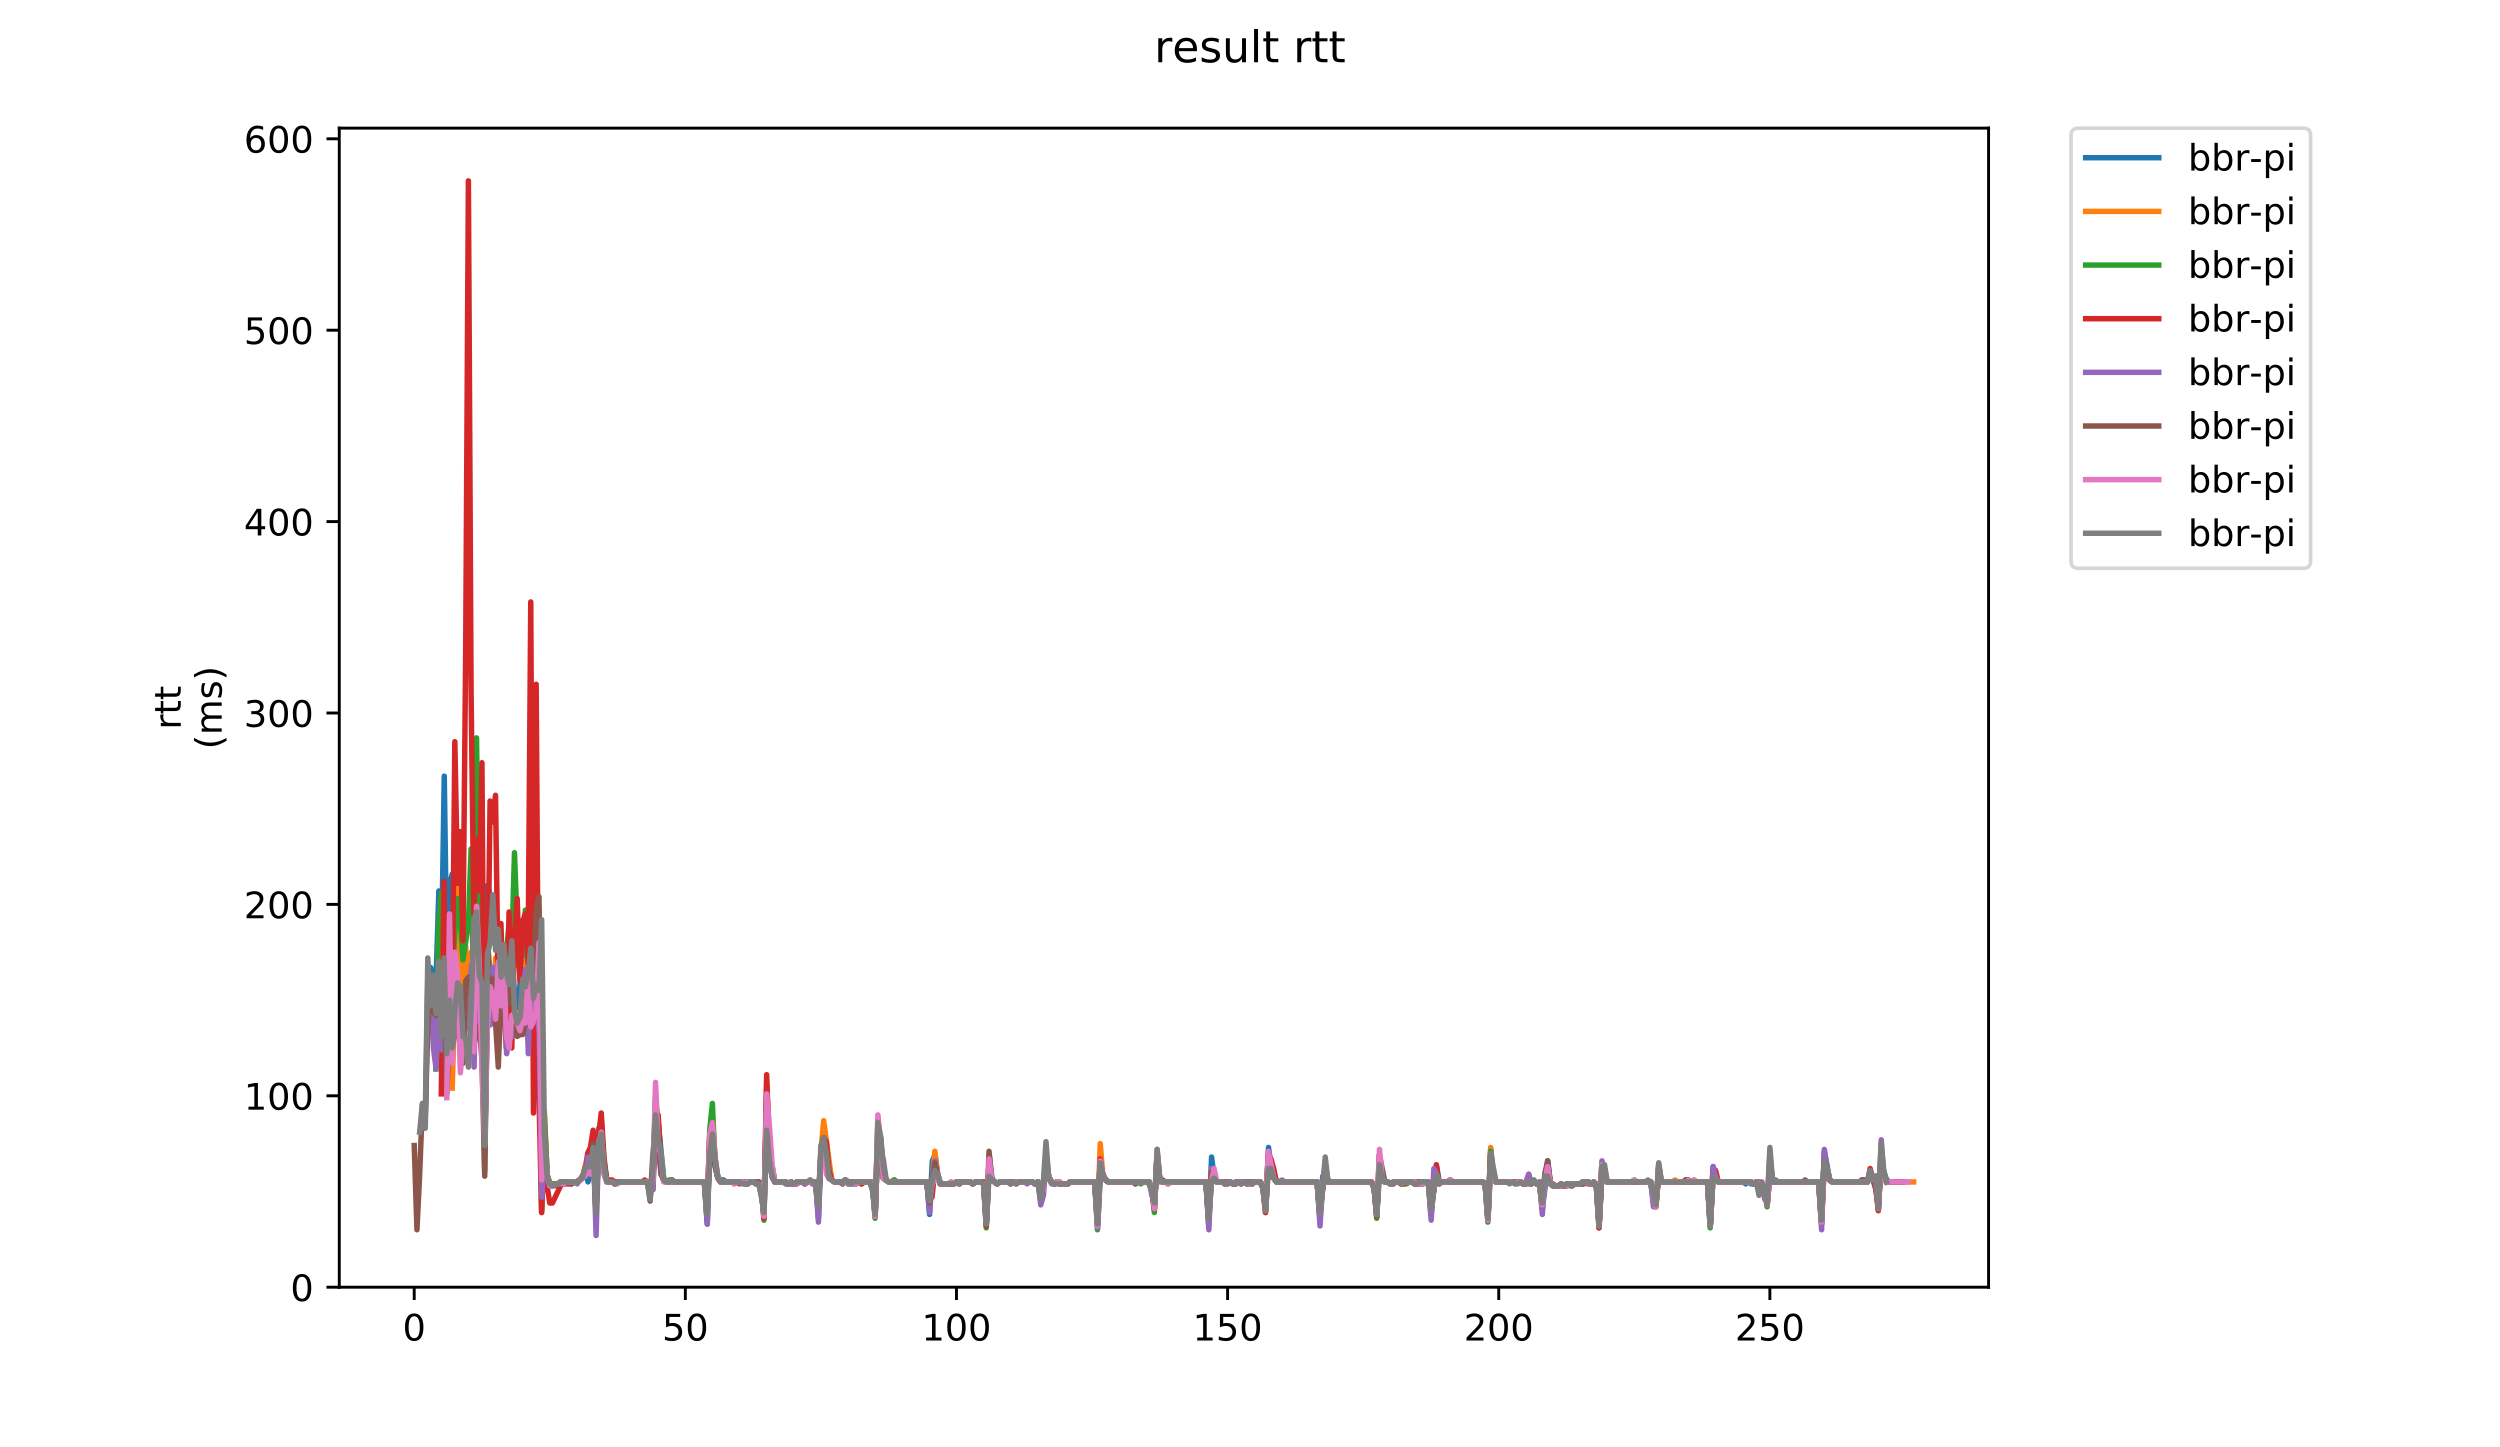 <?xml version="1.0" encoding="utf-8" standalone="no"?>
<!DOCTYPE svg PUBLIC "-//W3C//DTD SVG 1.1//EN"
  "http://www.w3.org/Graphics/SVG/1.1/DTD/svg11.dtd">
<!-- Created with matplotlib (https://matplotlib.org/) -->
<svg height="396pt" version="1.1" viewBox="0 0 684 396" width="684pt" xmlns="http://www.w3.org/2000/svg" xmlns:xlink="http://www.w3.org/1999/xlink">
 <defs>
  <style type="text/css">
*{stroke-linecap:butt;stroke-linejoin:round;}
  </style>
 </defs>
 <g id="figure_1">
  <g id="patch_1">
   <path d="M 0 396 
L 684 396 
L 684 0 
L 0 0 
z
" style="fill:#ffffff;"/>
  </g>
  <g id="axes_1">
   <g id="patch_2">
    <path d="M 92.824 352.174 
L 544.074 352.174 
L 544.074 35.062 
L 92.824 35.062 
z
" style="fill:#ffffff;"/>
   </g>
   <g id="matplotlib.axis_1">
    <g id="xtick_1">
     <g id="line2d_1">
      <defs>
       <path d="M 0 0 
L 0 3.5 
" id="m0d18d131cf" style="stroke:#000000;stroke-width:0.8;"/>
      </defs>
      <g>
       <use style="stroke:#000000;stroke-width:0.8;" x="113.328" xlink:href="#m0d18d131cf" y="352.174"/>
      </g>
     </g>
     <g id="text_1">
      <!-- 0 -->
      <defs>
       <path d="M 31.781 66.406 
Q 24.172 66.406 20.328 58.906 
Q 16.5 51.422 16.5 36.375 
Q 16.5 21.391 20.328 13.891 
Q 24.172 6.391 31.781 6.391 
Q 39.453 6.391 43.281 13.891 
Q 47.125 21.391 47.125 36.375 
Q 47.125 51.422 43.281 58.906 
Q 39.453 66.406 31.781 66.406 
z
M 31.781 74.219 
Q 44.047 74.219 50.516 64.516 
Q 56.984 54.828 56.984 36.375 
Q 56.984 17.969 50.516 8.266 
Q 44.047 -1.422 31.781 -1.422 
Q 19.531 -1.422 13.062 8.266 
Q 6.594 17.969 6.594 36.375 
Q 6.594 54.828 13.062 64.516 
Q 19.531 74.219 31.781 74.219 
z
" id="DejaVuSans-48"/>
      </defs>
      <g transform="translate(110.147 366.773)scale(0.1 -0.1)">
       <use xlink:href="#DejaVuSans-48"/>
      </g>
     </g>
    </g>
    <g id="xtick_2">
     <g id="line2d_2">
      <g>
       <use style="stroke:#000000;stroke-width:0.8;" x="187.509" xlink:href="#m0d18d131cf" y="352.174"/>
      </g>
     </g>
     <g id="text_2">
      <!-- 50 -->
      <defs>
       <path d="M 10.797 72.906 
L 49.516 72.906 
L 49.516 64.594 
L 19.828 64.594 
L 19.828 46.734 
Q 21.969 47.469 24.109 47.828 
Q 26.266 48.188 28.422 48.188 
Q 40.625 48.188 47.75 41.5 
Q 54.891 34.812 54.891 23.391 
Q 54.891 11.625 47.562 5.094 
Q 40.234 -1.422 26.906 -1.422 
Q 22.312 -1.422 17.547 -0.641 
Q 12.797 0.141 7.719 1.703 
L 7.719 11.625 
Q 12.109 9.234 16.797 8.062 
Q 21.484 6.891 26.703 6.891 
Q 35.156 6.891 40.078 11.328 
Q 45.016 15.766 45.016 23.391 
Q 45.016 31 40.078 35.438 
Q 35.156 39.891 26.703 39.891 
Q 22.75 39.891 18.812 39.016 
Q 14.891 38.141 10.797 36.281 
z
" id="DejaVuSans-53"/>
      </defs>
      <g transform="translate(181.147 366.773)scale(0.1 -0.1)">
       <use xlink:href="#DejaVuSans-53"/>
       <use x="63.623" xlink:href="#DejaVuSans-48"/>
      </g>
     </g>
    </g>
    <g id="xtick_3">
     <g id="line2d_3">
      <g>
       <use style="stroke:#000000;stroke-width:0.8;" x="261.691" xlink:href="#m0d18d131cf" y="352.174"/>
      </g>
     </g>
     <g id="text_3">
      <!-- 100 -->
      <defs>
       <path d="M 12.406 8.297 
L 28.516 8.297 
L 28.516 63.922 
L 10.984 60.406 
L 10.984 69.391 
L 28.422 72.906 
L 38.281 72.906 
L 38.281 8.297 
L 54.391 8.297 
L 54.391 0 
L 12.406 0 
z
" id="DejaVuSans-49"/>
      </defs>
      <g transform="translate(252.147 366.773)scale(0.1 -0.1)">
       <use xlink:href="#DejaVuSans-49"/>
       <use x="63.623" xlink:href="#DejaVuSans-48"/>
       <use x="127.246" xlink:href="#DejaVuSans-48"/>
      </g>
     </g>
    </g>
    <g id="xtick_4">
     <g id="line2d_4">
      <g>
       <use style="stroke:#000000;stroke-width:0.8;" x="335.873" xlink:href="#m0d18d131cf" y="352.174"/>
      </g>
     </g>
     <g id="text_4">
      <!-- 150 -->
      <g transform="translate(326.329 366.773)scale(0.1 -0.1)">
       <use xlink:href="#DejaVuSans-49"/>
       <use x="63.623" xlink:href="#DejaVuSans-53"/>
       <use x="127.246" xlink:href="#DejaVuSans-48"/>
      </g>
     </g>
    </g>
    <g id="xtick_5">
     <g id="line2d_5">
      <g>
       <use style="stroke:#000000;stroke-width:0.8;" x="410.054" xlink:href="#m0d18d131cf" y="352.174"/>
      </g>
     </g>
     <g id="text_5">
      <!-- 200 -->
      <defs>
       <path d="M 19.188 8.297 
L 53.609 8.297 
L 53.609 0 
L 7.328 0 
L 7.328 8.297 
Q 12.938 14.109 22.625 23.891 
Q 32.328 33.688 34.812 36.531 
Q 39.547 41.844 41.422 45.531 
Q 43.312 49.219 43.312 52.781 
Q 43.312 58.594 39.234 62.25 
Q 35.156 65.922 28.609 65.922 
Q 23.969 65.922 18.812 64.312 
Q 13.672 62.703 7.812 59.422 
L 7.812 69.391 
Q 13.766 71.781 18.938 73 
Q 24.125 74.219 28.422 74.219 
Q 39.75 74.219 46.484 68.547 
Q 53.219 62.891 53.219 53.422 
Q 53.219 48.922 51.531 44.891 
Q 49.859 40.875 45.406 35.406 
Q 44.188 33.984 37.641 27.219 
Q 31.109 20.453 19.188 8.297 
z
" id="DejaVuSans-50"/>
      </defs>
      <g transform="translate(400.511 366.773)scale(0.1 -0.1)">
       <use xlink:href="#DejaVuSans-50"/>
       <use x="63.623" xlink:href="#DejaVuSans-48"/>
       <use x="127.246" xlink:href="#DejaVuSans-48"/>
      </g>
     </g>
    </g>
    <g id="xtick_6">
     <g id="line2d_6">
      <g>
       <use style="stroke:#000000;stroke-width:0.8;" x="484.236" xlink:href="#m0d18d131cf" y="352.174"/>
      </g>
     </g>
     <g id="text_6">
      <!-- 250 -->
      <g transform="translate(474.692 366.773)scale(0.1 -0.1)">
       <use xlink:href="#DejaVuSans-50"/>
       <use x="63.623" xlink:href="#DejaVuSans-53"/>
       <use x="127.246" xlink:href="#DejaVuSans-48"/>
      </g>
     </g>
    </g>
   </g>
   <g id="matplotlib.axis_2">
    <g id="ytick_1">
     <g id="line2d_7">
      <defs>
       <path d="M 0 0 
L -3.5 0 
" id="m3221b6d9b6" style="stroke:#000000;stroke-width:0.8;"/>
      </defs>
      <g>
       <use style="stroke:#000000;stroke-width:0.8;" x="92.824" xlink:href="#m3221b6d9b6" y="352.174"/>
      </g>
     </g>
     <g id="text_7">
      <!-- 0 -->
      <g transform="translate(79.461 355.973)scale(0.1 -0.1)">
       <use xlink:href="#DejaVuSans-48"/>
      </g>
     </g>
    </g>
    <g id="ytick_2">
     <g id="line2d_8">
      <g>
       <use style="stroke:#000000;stroke-width:0.8;" x="92.824" xlink:href="#m3221b6d9b6" y="299.807"/>
      </g>
     </g>
     <g id="text_8">
      <!-- 100 -->
      <g transform="translate(66.736 303.606)scale(0.1 -0.1)">
       <use xlink:href="#DejaVuSans-49"/>
       <use x="63.623" xlink:href="#DejaVuSans-48"/>
       <use x="127.246" xlink:href="#DejaVuSans-48"/>
      </g>
     </g>
    </g>
    <g id="ytick_3">
     <g id="line2d_9">
      <g>
       <use style="stroke:#000000;stroke-width:0.8;" x="92.824" xlink:href="#m3221b6d9b6" y="247.439"/>
      </g>
     </g>
     <g id="text_9">
      <!-- 200 -->
      <g transform="translate(66.736 251.238)scale(0.1 -0.1)">
       <use xlink:href="#DejaVuSans-50"/>
       <use x="63.623" xlink:href="#DejaVuSans-48"/>
       <use x="127.246" xlink:href="#DejaVuSans-48"/>
      </g>
     </g>
    </g>
    <g id="ytick_4">
     <g id="line2d_10">
      <g>
       <use style="stroke:#000000;stroke-width:0.8;" x="92.824" xlink:href="#m3221b6d9b6" y="195.072"/>
      </g>
     </g>
     <g id="text_10">
      <!-- 300 -->
      <defs>
       <path d="M 40.578 39.312 
Q 47.656 37.797 51.625 33 
Q 55.609 28.219 55.609 21.188 
Q 55.609 10.406 48.188 4.484 
Q 40.766 -1.422 27.094 -1.422 
Q 22.516 -1.422 17.656 -0.516 
Q 12.797 0.391 7.625 2.203 
L 7.625 11.719 
Q 11.719 9.328 16.594 8.109 
Q 21.484 6.891 26.812 6.891 
Q 36.078 6.891 40.938 10.547 
Q 45.797 14.203 45.797 21.188 
Q 45.797 27.641 41.281 31.266 
Q 36.766 34.906 28.719 34.906 
L 20.219 34.906 
L 20.219 43.016 
L 29.109 43.016 
Q 36.375 43.016 40.234 45.922 
Q 44.094 48.828 44.094 54.297 
Q 44.094 59.906 40.109 62.906 
Q 36.141 65.922 28.719 65.922 
Q 24.656 65.922 20.016 65.031 
Q 15.375 64.156 9.812 62.312 
L 9.812 71.094 
Q 15.438 72.656 20.344 73.438 
Q 25.25 74.219 29.594 74.219 
Q 40.828 74.219 47.359 69.109 
Q 53.906 64.016 53.906 55.328 
Q 53.906 49.266 50.438 45.094 
Q 46.969 40.922 40.578 39.312 
z
" id="DejaVuSans-51"/>
      </defs>
      <g transform="translate(66.736 198.871)scale(0.1 -0.1)">
       <use xlink:href="#DejaVuSans-51"/>
       <use x="63.623" xlink:href="#DejaVuSans-48"/>
       <use x="127.246" xlink:href="#DejaVuSans-48"/>
      </g>
     </g>
    </g>
    <g id="ytick_5">
     <g id="line2d_11">
      <g>
       <use style="stroke:#000000;stroke-width:0.8;" x="92.824" xlink:href="#m3221b6d9b6" y="142.704"/>
      </g>
     </g>
     <g id="text_11">
      <!-- 400 -->
      <defs>
       <path d="M 37.797 64.312 
L 12.891 25.391 
L 37.797 25.391 
z
M 35.203 72.906 
L 47.609 72.906 
L 47.609 25.391 
L 58.016 25.391 
L 58.016 17.188 
L 47.609 17.188 
L 47.609 0 
L 37.797 0 
L 37.797 17.188 
L 4.891 17.188 
L 4.891 26.703 
z
" id="DejaVuSans-52"/>
      </defs>
      <g transform="translate(66.736 146.503)scale(0.1 -0.1)">
       <use xlink:href="#DejaVuSans-52"/>
       <use x="63.623" xlink:href="#DejaVuSans-48"/>
       <use x="127.246" xlink:href="#DejaVuSans-48"/>
      </g>
     </g>
    </g>
    <g id="ytick_6">
     <g id="line2d_12">
      <g>
       <use style="stroke:#000000;stroke-width:0.8;" x="92.824" xlink:href="#m3221b6d9b6" y="90.336"/>
      </g>
     </g>
     <g id="text_12">
      <!-- 500 -->
      <g transform="translate(66.736 94.136)scale(0.1 -0.1)">
       <use xlink:href="#DejaVuSans-53"/>
       <use x="63.623" xlink:href="#DejaVuSans-48"/>
       <use x="127.246" xlink:href="#DejaVuSans-48"/>
      </g>
     </g>
    </g>
    <g id="ytick_7">
     <g id="line2d_13">
      <g>
       <use style="stroke:#000000;stroke-width:0.8;" x="92.824" xlink:href="#m3221b6d9b6" y="37.969"/>
      </g>
     </g>
     <g id="text_13">
      <!-- 600 -->
      <defs>
       <path d="M 33.016 40.375 
Q 26.375 40.375 22.484 35.828 
Q 18.609 31.297 18.609 23.391 
Q 18.609 15.531 22.484 10.953 
Q 26.375 6.391 33.016 6.391 
Q 39.656 6.391 43.531 10.953 
Q 47.406 15.531 47.406 23.391 
Q 47.406 31.297 43.531 35.828 
Q 39.656 40.375 33.016 40.375 
z
M 52.594 71.297 
L 52.594 62.312 
Q 48.875 64.062 45.094 64.984 
Q 41.312 65.922 37.594 65.922 
Q 27.828 65.922 22.672 59.328 
Q 17.531 52.734 16.797 39.406 
Q 19.672 43.656 24.016 45.922 
Q 28.375 48.188 33.594 48.188 
Q 44.578 48.188 50.953 41.516 
Q 57.328 34.859 57.328 23.391 
Q 57.328 12.156 50.688 5.359 
Q 44.047 -1.422 33.016 -1.422 
Q 20.359 -1.422 13.672 8.266 
Q 6.984 17.969 6.984 36.375 
Q 6.984 53.656 15.188 63.938 
Q 23.391 74.219 37.203 74.219 
Q 40.922 74.219 44.703 73.484 
Q 48.484 72.75 52.594 71.297 
z
" id="DejaVuSans-54"/>
      </defs>
      <g transform="translate(66.736 41.768)scale(0.1 -0.1)">
       <use xlink:href="#DejaVuSans-54"/>
       <use x="63.623" xlink:href="#DejaVuSans-48"/>
       <use x="127.246" xlink:href="#DejaVuSans-48"/>
      </g>
     </g>
    </g>
    <g id="text_14">
     <!-- rtt -->
     <defs>
      <path d="M 41.109 46.297 
Q 39.594 47.172 37.812 47.578 
Q 36.031 48 33.891 48 
Q 26.266 48 22.188 43.047 
Q 18.109 38.094 18.109 28.812 
L 18.109 0 
L 9.078 0 
L 9.078 54.688 
L 18.109 54.688 
L 18.109 46.188 
Q 20.953 51.172 25.484 53.578 
Q 30.031 56 36.531 56 
Q 37.453 56 38.578 55.875 
Q 39.703 55.766 41.062 55.516 
z
" id="DejaVuSans-114"/>
      <path d="M 18.312 70.219 
L 18.312 54.688 
L 36.812 54.688 
L 36.812 47.703 
L 18.312 47.703 
L 18.312 18.016 
Q 18.312 11.328 20.141 9.422 
Q 21.969 7.516 27.594 7.516 
L 36.812 7.516 
L 36.812 0 
L 27.594 0 
Q 17.188 0 13.234 3.875 
Q 9.281 7.766 9.281 18.016 
L 9.281 47.703 
L 2.688 47.703 
L 2.688 54.688 
L 9.281 54.688 
L 9.281 70.219 
z
" id="DejaVuSans-116"/>
     </defs>
     <g transform="translate(49.459 199.594)rotate(-90)scale(0.1 -0.1)">
      <use xlink:href="#DejaVuSans-114"/>
      <use x="41.113" xlink:href="#DejaVuSans-116"/>
      <use x="80.322" xlink:href="#DejaVuSans-116"/>
     </g>
     <!-- (ms) -->
     <defs>
      <path d="M 31 75.875 
Q 24.469 64.656 21.281 53.656 
Q 18.109 42.672 18.109 31.391 
Q 18.109 20.125 21.312 9.062 
Q 24.516 -2 31 -13.188 
L 23.188 -13.188 
Q 15.875 -1.703 12.234 9.375 
Q 8.594 20.453 8.594 31.391 
Q 8.594 42.281 12.203 53.312 
Q 15.828 64.359 23.188 75.875 
z
" id="DejaVuSans-40"/>
      <path d="M 52 44.188 
Q 55.375 50.25 60.062 53.125 
Q 64.75 56 71.094 56 
Q 79.641 56 84.281 50.016 
Q 88.922 44.047 88.922 33.016 
L 88.922 0 
L 79.891 0 
L 79.891 32.719 
Q 79.891 40.578 77.094 44.375 
Q 74.312 48.188 68.609 48.188 
Q 61.625 48.188 57.562 43.547 
Q 53.516 38.922 53.516 30.906 
L 53.516 0 
L 44.484 0 
L 44.484 32.719 
Q 44.484 40.625 41.703 44.406 
Q 38.922 48.188 33.109 48.188 
Q 26.219 48.188 22.156 43.531 
Q 18.109 38.875 18.109 30.906 
L 18.109 0 
L 9.078 0 
L 9.078 54.688 
L 18.109 54.688 
L 18.109 46.188 
Q 21.188 51.219 25.484 53.609 
Q 29.781 56 35.688 56 
Q 41.656 56 45.828 52.969 
Q 50 49.953 52 44.188 
z
" id="DejaVuSans-109"/>
      <path d="M 44.281 53.078 
L 44.281 44.578 
Q 40.484 46.531 36.375 47.5 
Q 32.281 48.484 27.875 48.484 
Q 21.188 48.484 17.844 46.438 
Q 14.5 44.391 14.5 40.281 
Q 14.5 37.156 16.891 35.375 
Q 19.281 33.594 26.516 31.984 
L 29.594 31.297 
Q 39.156 29.25 43.188 25.516 
Q 47.219 21.781 47.219 15.094 
Q 47.219 7.469 41.188 3.016 
Q 35.156 -1.422 24.609 -1.422 
Q 20.219 -1.422 15.453 -0.562 
Q 10.688 0.297 5.422 2 
L 5.422 11.281 
Q 10.406 8.688 15.234 7.391 
Q 20.062 6.109 24.812 6.109 
Q 31.156 6.109 34.562 8.281 
Q 37.984 10.453 37.984 14.406 
Q 37.984 18.062 35.516 20.016 
Q 33.062 21.969 24.703 23.781 
L 21.578 24.516 
Q 13.234 26.266 9.516 29.906 
Q 5.812 33.547 5.812 39.891 
Q 5.812 47.609 11.281 51.797 
Q 16.75 56 26.812 56 
Q 31.781 56 36.172 55.266 
Q 40.578 54.547 44.281 53.078 
z
" id="DejaVuSans-115"/>
      <path d="M 8.016 75.875 
L 15.828 75.875 
Q 23.141 64.359 26.781 53.312 
Q 30.422 42.281 30.422 31.391 
Q 30.422 20.453 26.781 9.375 
Q 23.141 -1.703 15.828 -13.188 
L 8.016 -13.188 
Q 14.5 -2 17.703 9.062 
Q 20.906 20.125 20.906 31.391 
Q 20.906 42.672 17.703 53.656 
Q 14.5 64.656 8.016 75.875 
z
" id="DejaVuSans-41"/>
     </defs>
     <g transform="translate(60.657 204.995)rotate(-90)scale(0.1 -0.1)">
      <use xlink:href="#DejaVuSans-40"/>
      <use x="39.014" xlink:href="#DejaVuSans-109"/>
      <use x="136.426" xlink:href="#DejaVuSans-115"/>
      <use x="188.525" xlink:href="#DejaVuSans-41"/>
     </g>
    </g>
   </g>
   <g id="line2d_14">
    <path clip-path="url(#pb65ec826e7)" d="M 116.357 308.185 
L 117.099 265.768 
L 117.841 264.72 
L 118.583 272.052 
L 119.325 267.339 
L 120.067 243.773 
L 120.808 259.484 
L 121.55 212.353 
L 122.292 265.244 
L 123.034 241.679 
L 123.776 239.06 
L 124.517 244.297 
L 125.259 240.108 
L 126.001 268.91 
L 126.743 264.197 
L 127.485 266.291 
L 128.226 279.907 
L 128.968 260.531 
L 129.71 276.765 
L 130.452 247.439 
L 131.936 271.528 
L 132.677 271.528 
L 133.419 242.202 
L 134.161 245.344 
L 134.903 253.723 
L 135.645 253.2 
L 136.386 264.197 
L 137.128 258.96 
L 138.612 271.528 
L 140.096 261.578 
L 140.837 273.623 
L 141.579 275.718 
L 142.321 268.91 
L 143.063 269.957 
L 143.805 253.723 
L 144.546 278.86 
L 145.288 272.575 
L 146.03 256.342 
L 146.772 266.291 
L 147.514 264.197 
L 148.256 326.514 
L 148.997 307.662 
L 149.739 321.801 
L 150.481 323.896 
L 152.706 323.896 
L 153.448 323.372 
L 157.899 323.372 
L 159.383 322.325 
L 160.125 319.183 
L 160.866 323.372 
L 161.608 321.277 
L 162.35 310.28 
L 163.092 331.227 
L 163.834 308.709 
L 164.575 312.375 
L 165.317 321.277 
L 166.059 322.848 
L 166.801 323.372 
L 167.543 323.372 
L 168.285 323.896 
L 169.026 323.372 
L 177.186 323.372 
L 177.928 324.419 
L 178.67 323.372 
L 179.412 302.949 
L 180.154 307.662 
L 181.637 322.848 
L 182.379 323.372 
L 183.121 323.372 
L 183.863 322.848 
L 184.605 323.372 
L 192.764 323.372 
L 193.506 334.893 
L 194.248 312.899 
L 194.99 309.756 
L 195.732 318.659 
L 196.474 322.325 
L 197.215 322.848 
L 197.957 322.848 
L 198.699 323.372 
L 207.601 323.372 
L 209.084 325.467 
L 209.826 305.567 
L 210.568 318.659 
L 211.31 321.801 
L 212.052 323.372 
L 214.277 323.372 
L 215.019 323.896 
L 217.244 323.896 
L 217.986 323.372 
L 219.47 323.372 
L 220.212 323.896 
L 220.953 323.372 
L 223.179 323.372 
L 223.921 333.322 
L 224.663 313.946 
L 225.404 310.28 
L 226.146 313.946 
L 226.888 322.325 
L 228.372 323.372 
L 230.597 323.372 
L 231.339 322.848 
L 232.081 323.896 
L 232.823 323.372 
L 233.564 323.896 
L 234.306 323.372 
L 238.015 323.372 
L 238.757 323.896 
L 239.499 331.227 
L 240.241 310.804 
L 240.983 311.327 
L 241.724 322.325 
L 243.208 323.372 
L 243.95 323.372 
L 244.692 322.848 
L 245.433 323.372 
L 253.593 323.372 
L 254.335 332.274 
L 255.077 317.612 
L 255.819 316.041 
L 256.561 321.277 
L 257.302 323.896 
L 261.012 323.896 
L 261.753 323.372 
L 262.495 323.896 
L 263.237 323.372 
L 265.462 323.372 
L 266.204 323.896 
L 266.946 323.372 
L 268.43 323.372 
L 269.172 323.896 
L 269.913 333.322 
L 270.655 316.041 
L 271.397 322.325 
L 272.139 323.372 
L 272.881 323.896 
L 273.622 323.372 
L 282.524 323.372 
L 283.266 323.896 
L 284.008 323.372 
L 284.75 328.085 
L 286.233 318.659 
L 286.975 322.325 
L 287.717 323.372 
L 288.459 323.896 
L 289.201 323.372 
L 289.942 323.896 
L 292.168 323.896 
L 292.91 323.372 
L 299.586 323.372 
L 300.328 334.893 
L 301.07 318.659 
L 301.811 321.801 
L 302.553 322.848 
L 303.295 323.372 
L 314.422 323.372 
L 315.164 325.467 
L 315.906 327.038 
L 316.648 319.183 
L 317.39 322.848 
L 318.131 323.372 
L 330 323.372 
L 330.742 334.369 
L 331.484 316.564 
L 332.226 322.325 
L 332.968 323.372 
L 334.451 323.372 
L 335.193 323.896 
L 335.935 323.372 
L 336.677 323.372 
L 337.419 323.896 
L 338.16 323.372 
L 344.837 323.372 
L 345.579 324.943 
L 346.32 329.656 
L 347.062 313.946 
L 347.804 319.183 
L 348.546 322.325 
L 349.288 323.372 
L 360.415 323.372 
L 361.157 333.322 
L 361.899 321.801 
L 362.64 321.277 
L 363.382 322.848 
L 364.124 323.372 
L 375.251 323.372 
L 375.993 325.467 
L 376.735 331.227 
L 377.477 317.612 
L 378.219 322.848 
L 378.96 323.372 
L 379.702 323.372 
L 380.444 323.896 
L 381.186 323.372 
L 382.669 323.372 
L 383.411 323.896 
L 384.153 323.372 
L 387.862 323.372 
L 388.604 323.896 
L 389.346 323.372 
L 390.829 323.372 
L 391.571 332.274 
L 392.313 324.943 
L 393.055 319.183 
L 393.797 323.372 
L 396.022 323.372 
L 396.764 322.848 
L 397.506 323.372 
L 405.666 323.372 
L 406.408 324.419 
L 407.149 332.274 
L 407.891 314.47 
L 408.633 322.325 
L 409.375 323.372 
L 416.051 323.372 
L 416.793 323.896 
L 417.535 323.372 
L 418.277 323.896 
L 419.018 323.896 
L 419.76 323.372 
L 420.502 323.896 
L 421.244 323.896 
L 421.986 330.703 
L 422.727 324.943 
L 423.469 317.612 
L 424.211 323.896 
L 424.953 324.419 
L 426.437 324.419 
L 427.178 323.896 
L 427.92 324.419 
L 428.662 323.896 
L 429.404 324.419 
L 430.146 324.419 
L 430.887 323.896 
L 433.113 323.896 
L 433.855 323.372 
L 434.597 323.896 
L 436.08 323.896 
L 436.822 324.419 
L 437.564 334.369 
L 438.306 321.277 
L 439.789 323.372 
L 451.658 323.372 
L 452.4 329.132 
L 453.142 328.085 
L 453.884 321.801 
L 454.626 323.372 
L 466.495 323.372 
L 467.236 323.896 
L 467.978 334.893 
L 468.72 319.183 
L 469.462 322.325 
L 470.204 323.372 
L 476.88 323.372 
L 477.622 323.896 
L 478.364 323.372 
L 479.106 323.896 
L 479.847 323.896 
L 480.589 323.372 
L 481.331 323.896 
L 482.073 323.896 
L 482.815 327.038 
L 483.556 328.609 
L 484.298 321.277 
L 485.04 323.372 
L 497.651 323.372 
L 498.393 334.893 
L 499.135 314.993 
L 500.618 322.848 
L 501.36 323.372 
L 510.262 323.372 
L 511.004 322.848 
L 511.745 321.277 
L 512.487 322.848 
L 513.229 325.467 
L 513.971 329.132 
L 514.713 318.135 
L 515.454 320.754 
L 516.196 322.848 
L 516.938 323.372 
L 517.68 323.372 
L 517.68 323.372 
" style="fill:none;stroke:#1f77b4;stroke-linecap:square;stroke-width:1.5;"/>
   </g>
   <g id="line2d_15">
    <path clip-path="url(#pb65ec826e7)" d="M 123.724 297.712 
L 124.465 272.575 
L 125.207 232.252 
L 125.949 278.86 
L 126.691 251.628 
L 127.433 259.484 
L 128.175 280.431 
L 128.916 260.531 
L 129.658 275.194 
L 130.4 222.826 
L 131.884 275.718 
L 132.625 315.517 
L 133.367 264.72 
L 134.109 270.481 
L 134.851 279.907 
L 135.593 262.102 
L 136.335 273.099 
L 137.076 280.431 
L 137.818 271.004 
L 138.56 258.96 
L 139.302 263.149 
L 140.044 274.67 
L 140.785 243.773 
L 141.527 264.197 
L 142.269 264.72 
L 143.011 261.055 
L 143.753 271.004 
L 144.495 256.342 
L 145.236 274.67 
L 145.978 261.578 
L 146.72 266.291 
L 147.462 248.486 
L 148.204 331.751 
L 148.945 303.996 
L 149.687 321.277 
L 150.429 323.896 
L 152.654 323.896 
L 153.396 323.372 
L 157.847 323.372 
L 159.331 322.325 
L 160.814 316.041 
L 161.556 318.659 
L 162.298 317.088 
L 163.04 330.703 
L 163.782 311.327 
L 164.524 311.851 
L 165.265 318.659 
L 166.007 322.848 
L 166.749 323.372 
L 167.491 323.372 
L 168.233 323.896 
L 168.974 323.372 
L 177.134 323.372 
L 177.876 325.99 
L 178.618 324.419 
L 179.36 299.807 
L 180.844 318.135 
L 181.585 322.848 
L 182.327 323.372 
L 183.069 323.372 
L 183.811 322.848 
L 184.553 323.372 
L 192.713 323.372 
L 193.454 332.274 
L 194.196 311.327 
L 194.938 306.091 
L 195.68 317.088 
L 196.422 322.325 
L 197.163 323.372 
L 200.131 323.372 
L 200.873 323.896 
L 201.614 323.372 
L 207.549 323.372 
L 208.291 324.943 
L 209.033 332.798 
L 209.774 296.141 
L 210.516 314.47 
L 211.258 321.801 
L 212 323.372 
L 214.967 323.372 
L 215.709 323.896 
L 217.192 323.896 
L 217.934 323.372 
L 220.902 323.372 
L 221.643 322.848 
L 222.385 323.372 
L 223.127 323.372 
L 223.869 330.18 
L 224.611 314.993 
L 225.352 306.614 
L 226.836 317.612 
L 227.578 322.848 
L 228.32 323.372 
L 230.545 323.372 
L 231.287 322.848 
L 232.029 323.372 
L 234.996 323.372 
L 235.738 323.896 
L 236.48 323.372 
L 237.963 323.372 
L 238.705 323.896 
L 239.447 332.274 
L 240.189 306.091 
L 240.931 315.517 
L 241.672 322.325 
L 243.156 323.372 
L 243.898 323.372 
L 244.64 322.848 
L 245.382 323.372 
L 253.541 323.372 
L 254.283 328.085 
L 255.025 323.372 
L 255.767 314.993 
L 256.509 321.277 
L 257.251 323.896 
L 259.476 323.896 
L 260.218 323.372 
L 260.96 323.896 
L 261.701 323.372 
L 262.443 323.896 
L 263.185 323.372 
L 265.411 323.372 
L 266.152 323.896 
L 266.894 323.372 
L 268.378 323.372 
L 269.12 323.896 
L 269.861 334.369 
L 270.603 318.659 
L 271.345 322.848 
L 272.829 323.896 
L 273.571 323.372 
L 275.796 323.372 
L 276.538 323.896 
L 277.28 323.372 
L 278.021 323.896 
L 278.763 323.372 
L 282.472 323.372 
L 283.214 323.896 
L 283.956 323.372 
L 284.698 325.99 
L 285.44 323.896 
L 286.181 318.659 
L 286.923 322.325 
L 287.665 323.372 
L 288.407 323.896 
L 289.149 323.372 
L 289.89 323.896 
L 292.116 323.896 
L 292.858 323.372 
L 299.534 323.372 
L 300.276 334.369 
L 301.018 312.899 
L 301.76 321.801 
L 302.501 322.848 
L 303.243 323.372 
L 314.37 323.372 
L 315.112 324.943 
L 315.854 330.703 
L 316.596 315.517 
L 317.338 322.848 
L 318.079 322.848 
L 319.563 323.896 
L 320.305 323.372 
L 329.949 323.372 
L 330.69 333.846 
L 331.432 320.23 
L 332.174 322.325 
L 332.916 323.372 
L 334.399 323.372 
L 335.141 323.896 
L 335.883 323.896 
L 336.625 323.372 
L 337.367 323.896 
L 338.109 323.372 
L 340.334 323.372 
L 341.076 323.896 
L 341.818 323.372 
L 342.559 323.896 
L 343.301 323.372 
L 344.785 323.372 
L 345.527 324.943 
L 346.268 331.227 
L 347.01 317.612 
L 347.752 319.183 
L 348.494 322.325 
L 349.236 323.372 
L 360.363 323.372 
L 361.105 332.274 
L 361.847 324.943 
L 362.588 321.277 
L 363.33 323.372 
L 375.199 323.372 
L 375.941 324.419 
L 376.683 332.274 
L 377.425 318.659 
L 378.167 322.325 
L 378.908 323.372 
L 379.65 323.372 
L 380.392 323.896 
L 381.134 323.896 
L 381.876 323.372 
L 382.617 323.372 
L 383.359 323.896 
L 384.101 323.372 
L 386.327 323.372 
L 387.068 323.896 
L 389.294 323.896 
L 390.036 323.372 
L 390.777 323.372 
L 391.519 330.703 
L 392.261 323.372 
L 393.003 321.277 
L 393.745 323.896 
L 394.487 323.372 
L 405.614 323.372 
L 406.356 324.419 
L 407.097 333.322 
L 407.839 313.946 
L 408.581 322.325 
L 409.323 323.372 
L 415.999 323.372 
L 416.741 323.896 
L 417.483 323.896 
L 418.225 321.277 
L 418.966 323.896 
L 419.708 323.372 
L 420.45 323.896 
L 421.192 323.896 
L 421.934 329.132 
L 422.676 322.848 
L 423.417 319.183 
L 424.159 323.896 
L 424.901 324.419 
L 428.61 324.419 
L 429.352 323.896 
L 430.094 324.419 
L 430.836 323.896 
L 432.319 323.896 
L 433.061 323.372 
L 433.803 323.896 
L 434.545 323.372 
L 435.286 323.896 
L 436.028 323.372 
L 436.77 324.419 
L 437.512 334.893 
L 438.254 318.135 
L 438.996 322.325 
L 439.737 323.372 
L 451.606 323.372 
L 452.348 327.038 
L 453.09 329.656 
L 453.832 321.277 
L 454.574 323.372 
L 457.541 323.372 
L 458.283 322.848 
L 459.025 323.372 
L 460.508 323.372 
L 461.25 322.848 
L 461.992 323.372 
L 462.734 323.372 
L 463.475 322.848 
L 464.217 323.372 
L 467.185 323.372 
L 467.926 335.417 
L 468.668 322.325 
L 469.41 322.325 
L 470.152 323.372 
L 479.054 323.372 
L 479.795 323.896 
L 480.537 323.372 
L 481.279 323.896 
L 482.021 323.896 
L 482.763 325.99 
L 483.504 329.656 
L 484.246 321.277 
L 484.988 323.372 
L 497.599 323.372 
L 498.341 333.322 
L 499.083 317.612 
L 499.824 321.801 
L 500.566 322.848 
L 501.308 323.372 
L 510.952 323.372 
L 511.693 320.754 
L 512.435 322.848 
L 513.177 321.801 
L 513.919 331.227 
L 514.661 317.612 
L 515.403 320.754 
L 516.144 323.372 
L 523.563 323.372 
L 523.563 323.372 
" style="fill:none;stroke:#ff7f0e;stroke-linecap:square;stroke-width:1.5;"/>
   </g>
   <g id="line2d_16">
    <path clip-path="url(#pb65ec826e7)" d="M 119.251 292.475 
L 119.992 253.2 
L 120.734 244.297 
L 121.476 254.247 
L 122.218 278.336 
L 122.96 263.149 
L 123.701 268.91 
L 124.443 254.771 
L 125.185 245.868 
L 125.927 252.152 
L 126.669 262.626 
L 128.152 252.676 
L 128.894 232.252 
L 129.636 276.241 
L 130.378 201.879 
L 131.12 252.676 
L 131.861 274.147 
L 132.603 320.23 
L 133.345 257.389 
L 134.087 266.291 
L 134.829 265.244 
L 135.57 274.147 
L 136.312 267.862 
L 137.054 258.436 
L 137.796 258.96 
L 138.538 261.578 
L 139.28 252.676 
L 140.021 259.484 
L 140.763 233.3 
L 141.505 253.723 
L 142.247 261.578 
L 142.989 261.578 
L 143.73 249.01 
L 144.472 251.105 
L 145.214 244.297 
L 145.956 262.626 
L 146.698 247.963 
L 147.44 260.007 
L 148.181 330.703 
L 148.923 305.043 
L 149.665 321.277 
L 150.407 323.896 
L 152.632 323.896 
L 153.374 323.372 
L 157.825 323.372 
L 160.05 321.801 
L 160.792 319.183 
L 161.534 321.277 
L 162.276 316.564 
L 163.018 327.038 
L 163.759 312.375 
L 164.501 306.614 
L 165.243 317.612 
L 165.985 322.848 
L 166.727 323.372 
L 167.469 323.372 
L 168.21 323.896 
L 168.952 323.372 
L 177.112 323.372 
L 177.854 324.419 
L 178.596 324.419 
L 179.338 301.378 
L 180.079 307.138 
L 180.821 317.612 
L 181.563 322.848 
L 182.305 323.372 
L 183.047 322.848 
L 183.789 322.848 
L 184.53 323.372 
L 192.69 323.372 
L 193.432 333.846 
L 194.174 309.233 
L 194.916 301.901 
L 195.658 319.183 
L 196.399 322.325 
L 197.883 323.372 
L 207.527 323.372 
L 208.268 323.896 
L 209.01 333.846 
L 209.752 300.33 
L 210.494 317.088 
L 211.236 319.183 
L 211.978 323.372 
L 214.945 323.372 
L 215.687 323.896 
L 216.428 323.372 
L 217.17 323.896 
L 217.912 323.896 
L 218.654 323.372 
L 223.105 323.372 
L 223.847 331.227 
L 224.588 317.612 
L 225.33 311.327 
L 226.072 316.041 
L 226.814 322.325 
L 228.297 323.372 
L 229.781 323.372 
L 230.523 323.896 
L 231.265 322.848 
L 232.748 323.896 
L 233.49 323.372 
L 234.232 323.896 
L 234.974 323.372 
L 235.716 323.896 
L 236.457 323.372 
L 238.683 323.372 
L 239.425 333.322 
L 240.167 311.851 
L 240.908 312.375 
L 241.65 322.325 
L 243.134 323.372 
L 243.876 323.372 
L 244.617 322.848 
L 245.359 323.372 
L 253.519 323.372 
L 254.261 328.609 
L 255.003 322.325 
L 255.745 322.848 
L 256.486 321.277 
L 257.228 323.896 
L 260.937 323.896 
L 261.679 323.372 
L 262.421 323.896 
L 263.163 323.372 
L 265.388 323.372 
L 266.13 323.896 
L 266.872 323.372 
L 269.097 323.372 
L 269.839 335.94 
L 270.581 319.706 
L 271.323 322.848 
L 272.806 323.896 
L 273.548 323.372 
L 275.774 323.372 
L 276.516 323.896 
L 277.257 323.372 
L 282.45 323.372 
L 283.192 323.896 
L 283.934 323.372 
L 284.676 326.514 
L 285.417 324.419 
L 286.159 318.135 
L 286.901 321.801 
L 287.643 323.372 
L 288.385 323.896 
L 289.126 323.372 
L 289.868 323.896 
L 292.094 323.896 
L 292.835 323.372 
L 299.512 323.372 
L 300.254 336.464 
L 300.995 322.848 
L 301.737 321.801 
L 302.479 322.848 
L 303.221 323.372 
L 309.897 323.372 
L 310.639 323.896 
L 311.381 323.372 
L 312.123 323.896 
L 312.865 323.372 
L 313.606 323.372 
L 314.348 323.896 
L 315.09 324.943 
L 315.832 331.751 
L 316.574 316.041 
L 317.315 322.848 
L 318.057 323.372 
L 318.799 323.372 
L 319.541 323.896 
L 320.283 323.372 
L 329.926 323.372 
L 330.668 334.893 
L 331.41 323.372 
L 332.152 322.325 
L 332.894 323.372 
L 334.377 323.372 
L 335.119 323.896 
L 335.861 323.372 
L 336.603 323.372 
L 337.344 323.896 
L 338.086 323.896 
L 338.828 323.372 
L 339.57 323.896 
L 340.312 323.372 
L 341.795 323.372 
L 342.537 323.896 
L 343.279 323.372 
L 344.763 323.372 
L 345.504 324.943 
L 346.246 331.751 
L 346.988 316.041 
L 347.73 318.135 
L 348.472 322.325 
L 349.955 323.372 
L 360.341 323.372 
L 361.083 333.322 
L 362.566 318.659 
L 363.308 323.372 
L 375.177 323.372 
L 375.919 324.419 
L 376.661 333.322 
L 377.403 318.659 
L 378.144 322.325 
L 378.886 323.372 
L 379.628 323.372 
L 380.37 323.896 
L 381.112 323.896 
L 381.853 323.372 
L 382.595 323.372 
L 383.337 323.896 
L 384.821 323.896 
L 385.562 323.372 
L 386.304 323.372 
L 387.046 323.896 
L 389.272 323.896 
L 390.013 323.372 
L 390.755 323.372 
L 391.497 332.274 
L 392.239 325.99 
L 392.981 321.277 
L 393.722 323.372 
L 395.948 323.372 
L 396.69 322.848 
L 397.432 323.372 
L 405.592 323.372 
L 406.333 323.896 
L 407.075 334.369 
L 407.817 314.993 
L 408.559 321.801 
L 409.301 323.372 
L 415.977 323.372 
L 416.719 323.896 
L 417.461 323.896 
L 418.202 323.372 
L 418.944 323.896 
L 419.686 322.848 
L 420.428 323.896 
L 421.17 323.372 
L 421.911 330.703 
L 422.653 323.372 
L 423.395 318.659 
L 424.137 323.372 
L 424.879 324.419 
L 428.588 324.419 
L 429.33 323.896 
L 430.071 324.419 
L 430.813 323.896 
L 432.297 323.896 
L 433.039 323.372 
L 434.522 323.372 
L 435.264 323.896 
L 436.006 323.372 
L 436.748 323.896 
L 437.49 335.94 
L 438.231 319.183 
L 438.973 321.801 
L 439.715 323.372 
L 446.391 323.372 
L 447.133 322.848 
L 447.875 323.372 
L 451.584 323.372 
L 452.326 327.561 
L 453.068 330.18 
L 453.81 319.183 
L 454.551 323.372 
L 460.486 323.372 
L 461.228 322.848 
L 461.97 322.848 
L 462.711 323.372 
L 467.162 323.372 
L 467.904 335.94 
L 468.646 320.23 
L 469.388 322.325 
L 470.13 323.372 
L 479.031 323.372 
L 479.773 323.896 
L 480.515 323.372 
L 481.257 323.896 
L 481.999 323.896 
L 482.74 325.467 
L 483.482 330.18 
L 484.224 318.659 
L 484.966 323.372 
L 485.708 322.848 
L 486.449 323.372 
L 497.577 323.372 
L 498.319 334.369 
L 499.06 318.135 
L 499.802 319.706 
L 500.544 322.848 
L 501.286 323.372 
L 510.929 323.372 
L 511.671 320.754 
L 512.413 322.848 
L 513.155 324.419 
L 513.897 330.703 
L 514.638 315.517 
L 515.38 322.325 
L 516.122 323.372 
L 519.089 323.372 
L 519.089 323.372 
" style="fill:none;stroke:#2ca02c;stroke-linecap:square;stroke-width:1.5;"/>
   </g>
   <g id="line2d_17">
    <path clip-path="url(#pb65ec826e7)" d="M 120.733 299.283 
L 121.474 241.155 
L 122.216 287.238 
L 122.958 289.333 
L 123.7 280.431 
L 124.442 202.927 
L 125.184 241.679 
L 125.925 227.539 
L 126.667 257.389 
L 127.409 178.314 
L 128.151 49.49 
L 128.893 189.835 
L 129.634 250.057 
L 130.376 229.634 
L 131.118 243.773 
L 131.86 208.687 
L 132.602 312.899 
L 133.344 277.289 
L 134.085 219.161 
L 134.827 224.921 
L 135.569 217.59 
L 136.311 270.481 
L 137.053 252.676 
L 137.794 275.194 
L 138.536 286.715 
L 139.278 249.534 
L 140.02 286.715 
L 140.762 256.865 
L 141.504 245.868 
L 142.245 268.386 
L 142.987 252.152 
L 143.729 250.057 
L 144.471 263.673 
L 145.213 164.698 
L 145.954 304.52 
L 146.696 187.216 
L 147.438 298.759 
L 148.18 331.751 
L 148.922 311.327 
L 149.663 324.419 
L 150.405 329.132 
L 151.147 329.132 
L 153.373 324.419 
L 154.114 323.896 
L 156.34 323.896 
L 157.082 323.372 
L 157.823 323.372 
L 158.565 322.848 
L 159.307 321.801 
L 160.049 321.801 
L 160.791 315.517 
L 161.533 313.946 
L 162.274 309.233 
L 163.016 319.183 
L 163.758 310.804 
L 164.5 304.52 
L 165.242 316.564 
L 165.983 322.848 
L 167.467 322.848 
L 168.209 323.372 
L 175.627 323.372 
L 176.369 322.848 
L 177.111 323.372 
L 177.852 325.99 
L 178.594 325.467 
L 179.336 304.52 
L 180.078 305.043 
L 180.82 318.135 
L 181.562 322.848 
L 182.303 323.372 
L 183.045 323.372 
L 183.787 322.848 
L 184.529 323.372 
L 192.689 323.372 
L 193.431 331.227 
L 194.172 310.804 
L 194.914 309.233 
L 195.656 318.135 
L 196.398 322.325 
L 197.14 323.372 
L 201.591 323.372 
L 202.332 323.896 
L 203.074 323.372 
L 203.816 323.896 
L 204.558 323.896 
L 205.3 323.372 
L 207.525 323.372 
L 208.267 324.419 
L 209.009 333.322 
L 209.751 294.046 
L 210.492 313.946 
L 211.234 321.801 
L 211.976 323.372 
L 214.943 323.372 
L 215.685 323.896 
L 216.427 323.372 
L 217.169 323.896 
L 217.911 323.896 
L 218.652 323.372 
L 219.394 323.372 
L 220.136 323.896 
L 220.878 323.372 
L 221.62 323.372 
L 222.361 323.896 
L 223.103 323.372 
L 223.845 329.132 
L 224.587 316.564 
L 225.329 311.327 
L 226.071 312.375 
L 226.812 320.23 
L 227.554 322.848 
L 228.296 323.372 
L 229.78 323.372 
L 230.521 323.896 
L 231.263 322.848 
L 232.747 323.896 
L 233.489 323.372 
L 234.231 323.896 
L 234.972 323.372 
L 235.714 323.896 
L 236.456 323.372 
L 237.94 323.372 
L 238.681 323.896 
L 239.423 332.798 
L 240.165 312.375 
L 240.907 312.899 
L 241.649 322.325 
L 243.132 323.372 
L 253.518 323.372 
L 254.26 327.038 
L 255.001 327.561 
L 255.743 320.23 
L 256.485 321.277 
L 257.227 323.896 
L 260.936 323.896 
L 261.678 323.372 
L 262.42 323.896 
L 263.161 323.372 
L 265.387 323.372 
L 266.129 323.896 
L 266.87 323.372 
L 269.096 323.372 
L 269.838 335.417 
L 270.58 319.183 
L 271.321 322.848 
L 272.805 323.896 
L 273.547 323.372 
L 275.772 323.372 
L 276.514 323.896 
L 277.256 323.372 
L 282.449 323.372 
L 283.19 323.896 
L 283.932 323.372 
L 284.674 325.467 
L 285.416 323.896 
L 286.158 319.183 
L 286.899 321.801 
L 287.641 323.372 
L 288.383 323.896 
L 289.125 323.372 
L 289.867 323.372 
L 290.609 323.896 
L 292.092 323.896 
L 292.834 323.372 
L 299.51 323.372 
L 300.252 334.369 
L 300.994 317.088 
L 301.736 321.801 
L 302.478 322.848 
L 303.219 323.372 
L 314.347 323.372 
L 315.088 324.943 
L 315.83 330.703 
L 316.572 316.041 
L 317.314 322.848 
L 318.056 323.372 
L 329.925 323.372 
L 330.667 332.798 
L 331.408 323.372 
L 332.15 321.801 
L 332.892 323.372 
L 336.601 323.372 
L 337.343 323.896 
L 338.085 323.896 
L 338.827 323.372 
L 339.568 323.896 
L 340.31 323.372 
L 341.794 323.372 
L 342.536 323.896 
L 343.277 323.372 
L 344.761 323.372 
L 345.503 324.419 
L 346.245 331.751 
L 346.987 316.041 
L 347.728 317.088 
L 348.47 319.706 
L 349.212 323.372 
L 360.339 323.372 
L 361.081 331.751 
L 361.823 325.467 
L 362.565 321.277 
L 363.307 323.372 
L 375.176 323.372 
L 375.917 324.419 
L 376.659 332.798 
L 377.401 316.041 
L 378.143 322.325 
L 378.885 323.372 
L 379.626 323.372 
L 380.368 323.896 
L 381.11 323.896 
L 381.852 323.372 
L 382.594 323.372 
L 383.336 323.896 
L 384.077 323.896 
L 384.819 323.372 
L 386.303 323.372 
L 387.045 323.896 
L 387.786 323.896 
L 388.528 323.372 
L 389.27 323.896 
L 390.012 323.372 
L 390.754 323.372 
L 391.496 330.18 
L 392.237 325.99 
L 392.979 318.659 
L 393.721 323.896 
L 394.463 323.372 
L 405.59 323.372 
L 406.332 323.896 
L 407.074 333.846 
L 407.815 316.041 
L 408.557 321.801 
L 409.299 323.372 
L 415.975 323.372 
L 416.717 323.896 
L 417.459 323.896 
L 418.201 323.372 
L 418.943 323.896 
L 419.685 323.372 
L 420.426 323.896 
L 421.168 323.896 
L 421.91 328.609 
L 422.652 323.896 
L 423.394 321.277 
L 424.135 323.372 
L 424.877 324.419 
L 428.586 324.419 
L 429.328 323.896 
L 430.07 324.419 
L 430.812 323.896 
L 433.037 323.896 
L 433.779 323.372 
L 434.521 323.372 
L 435.263 323.896 
L 436.005 323.896 
L 436.746 324.419 
L 437.488 335.94 
L 438.23 321.801 
L 438.972 322.325 
L 439.714 323.372 
L 451.583 323.372 
L 452.324 325.99 
L 453.066 330.18 
L 453.808 318.659 
L 454.55 323.372 
L 460.484 323.372 
L 461.226 322.848 
L 461.968 322.848 
L 462.71 323.372 
L 467.161 323.372 
L 467.903 334.893 
L 468.644 320.23 
L 469.386 320.23 
L 470.128 323.372 
L 479.03 323.372 
L 479.772 323.896 
L 480.513 323.372 
L 481.255 323.896 
L 481.997 323.896 
L 482.739 325.467 
L 483.481 329.656 
L 484.223 321.277 
L 484.964 323.372 
L 497.575 323.372 
L 498.317 334.369 
L 499.059 320.754 
L 500.543 322.848 
L 501.284 323.372 
L 508.702 323.372 
L 509.444 322.848 
L 510.186 322.848 
L 510.928 323.372 
L 511.67 319.706 
L 512.412 322.848 
L 513.153 324.419 
L 513.895 331.227 
L 514.637 316.041 
L 515.379 322.325 
L 516.862 323.372 
L 520.572 323.372 
L 520.572 323.372 
" style="fill:none;stroke:#d62728;stroke-linecap:square;stroke-width:1.5;"/>
   </g>
   <g id="line2d_18">
    <path clip-path="url(#pb65ec826e7)" d="M 117.84 271.528 
L 118.581 286.715 
L 119.323 292.475 
L 120.065 267.339 
L 120.807 287.238 
L 121.549 265.768 
L 122.29 280.954 
L 123.032 272.052 
L 123.774 283.049 
L 124.516 272.052 
L 125.258 281.478 
L 126 280.954 
L 126.741 286.191 
L 127.483 276.241 
L 128.225 281.478 
L 128.967 264.197 
L 129.709 291.951 
L 130.45 250.581 
L 131.192 282.002 
L 131.934 279.907 
L 132.676 314.47 
L 133.418 271.528 
L 134.16 280.431 
L 134.901 264.72 
L 135.643 271.004 
L 136.385 270.481 
L 137.127 271.004 
L 137.869 269.957 
L 138.61 288.286 
L 139.352 283.049 
L 140.094 283.573 
L 140.836 277.289 
L 141.578 282.002 
L 142.32 281.478 
L 143.061 269.957 
L 143.803 265.244 
L 144.545 288.286 
L 145.287 259.484 
L 146.029 275.718 
L 146.77 275.718 
L 147.512 282.525 
L 148.254 327.561 
L 148.996 313.422 
L 149.738 321.801 
L 150.479 324.419 
L 151.221 324.419 
L 151.963 323.896 
L 154.189 323.896 
L 154.93 323.372 
L 155.672 323.372 
L 156.414 323.896 
L 157.156 323.372 
L 157.898 323.896 
L 158.639 322.848 
L 160.123 321.801 
L 160.865 316.564 
L 161.607 318.659 
L 162.349 313.946 
L 163.09 338.035 
L 163.832 311.851 
L 164.574 312.375 
L 165.316 321.277 
L 166.058 323.372 
L 167.541 323.372 
L 168.283 323.896 
L 169.025 323.372 
L 177.185 323.372 
L 178.668 325.467 
L 179.41 306.091 
L 180.894 321.277 
L 181.636 322.848 
L 182.378 323.372 
L 192.763 323.372 
L 193.505 334.893 
L 194.247 311.851 
L 194.988 311.327 
L 195.73 319.183 
L 196.472 322.325 
L 197.214 323.372 
L 207.599 323.372 
L 208.341 324.419 
L 209.083 327.038 
L 209.825 300.854 
L 210.567 318.659 
L 211.308 322.325 
L 212.05 323.372 
L 214.276 323.372 
L 215.017 323.896 
L 217.985 323.896 
L 218.727 323.372 
L 219.468 323.372 
L 220.21 323.896 
L 220.952 323.372 
L 221.694 323.372 
L 222.436 323.896 
L 223.177 323.372 
L 223.919 334.369 
L 224.661 313.946 
L 225.403 314.993 
L 226.887 322.325 
L 228.37 323.372 
L 230.596 323.372 
L 231.337 322.848 
L 232.079 323.896 
L 233.563 323.896 
L 234.305 323.372 
L 238.014 323.372 
L 238.756 323.896 
L 239.497 330.703 
L 240.239 310.804 
L 241.723 317.612 
L 242.465 322.848 
L 243.206 323.372 
L 253.592 323.372 
L 254.334 331.751 
L 255.076 322.325 
L 255.817 317.612 
L 256.559 321.277 
L 257.301 323.896 
L 261.01 323.896 
L 261.752 323.372 
L 262.494 323.896 
L 263.236 323.372 
L 265.461 323.372 
L 266.203 323.896 
L 266.945 323.372 
L 268.428 323.372 
L 269.17 323.896 
L 269.912 334.369 
L 270.654 318.659 
L 271.396 322.848 
L 272.879 323.896 
L 273.621 323.372 
L 280.297 323.372 
L 281.039 323.896 
L 281.781 323.372 
L 282.523 323.372 
L 283.265 323.896 
L 284.006 323.372 
L 284.748 329.656 
L 285.49 327.038 
L 286.232 317.088 
L 286.974 322.325 
L 287.715 323.896 
L 288.457 323.896 
L 289.199 323.372 
L 289.941 323.896 
L 292.166 323.896 
L 292.908 323.372 
L 298.843 323.372 
L 299.585 323.896 
L 300.326 335.94 
L 301.068 319.706 
L 302.552 322.848 
L 303.294 323.372 
L 314.421 323.372 
L 315.163 327.038 
L 315.904 329.132 
L 316.646 317.088 
L 317.388 323.372 
L 329.999 323.372 
L 330.741 336.464 
L 331.483 319.706 
L 332.224 322.325 
L 332.966 323.372 
L 334.45 323.372 
L 335.192 323.896 
L 335.934 323.372 
L 336.675 323.372 
L 337.417 323.896 
L 338.159 323.372 
L 341.126 323.372 
L 341.868 323.896 
L 342.61 323.372 
L 344.835 323.372 
L 345.577 324.943 
L 346.319 330.703 
L 347.061 316.564 
L 347.803 319.183 
L 348.544 322.325 
L 349.286 323.372 
L 350.028 323.372 
L 350.77 322.848 
L 351.512 323.372 
L 360.413 323.372 
L 361.155 335.417 
L 361.897 323.896 
L 362.639 321.277 
L 363.381 323.372 
L 375.25 323.372 
L 375.992 324.943 
L 376.733 331.751 
L 377.475 320.754 
L 378.217 322.848 
L 378.959 323.372 
L 379.701 323.372 
L 380.442 323.896 
L 381.184 323.372 
L 382.668 323.372 
L 383.41 323.896 
L 384.152 323.372 
L 390.828 323.372 
L 391.57 333.846 
L 392.312 319.706 
L 393.053 321.277 
L 393.795 323.372 
L 396.021 323.372 
L 396.762 322.848 
L 397.504 323.372 
L 405.664 323.372 
L 406.406 323.896 
L 407.148 333.322 
L 407.89 318.135 
L 408.631 322.325 
L 409.373 323.372 
L 416.05 323.372 
L 416.791 323.896 
L 417.533 323.372 
L 418.275 321.277 
L 419.017 323.896 
L 419.759 323.372 
L 420.501 323.896 
L 421.242 323.372 
L 421.984 332.274 
L 422.726 320.754 
L 423.468 318.659 
L 424.21 323.896 
L 424.951 323.896 
L 425.693 324.419 
L 426.435 324.419 
L 427.177 323.896 
L 427.919 324.419 
L 428.661 323.896 
L 432.37 323.896 
L 433.111 323.372 
L 433.853 323.372 
L 434.595 323.896 
L 436.821 323.896 
L 437.562 334.893 
L 438.304 317.612 
L 439.046 322.325 
L 439.788 323.372 
L 451.657 323.372 
L 452.399 330.18 
L 453.14 328.085 
L 453.882 321.277 
L 454.624 323.372 
L 466.493 323.372 
L 467.235 323.896 
L 467.977 334.893 
L 468.719 319.183 
L 469.46 322.325 
L 470.202 323.372 
L 479.104 323.372 
L 479.846 323.896 
L 480.588 323.372 
L 481.329 323.896 
L 482.071 323.372 
L 482.813 328.085 
L 483.555 328.609 
L 484.297 318.659 
L 485.039 323.372 
L 485.78 322.848 
L 486.522 323.372 
L 497.649 323.372 
L 498.391 336.464 
L 499.133 314.47 
L 499.875 319.706 
L 500.617 322.848 
L 501.359 323.372 
L 508.777 323.372 
L 509.518 322.848 
L 511.002 322.848 
L 511.744 321.277 
L 512.486 322.848 
L 513.228 321.801 
L 513.969 330.703 
L 514.711 311.851 
L 515.453 322.325 
L 516.937 323.372 
L 517.678 323.372 
L 517.678 323.372 
" style="fill:none;stroke:#9467bd;stroke-linecap:square;stroke-width:1.5;"/>
   </g>
   <g id="line2d_19">
    <path clip-path="url(#pb65ec826e7)" d="M 113.335 313.422 
L 114.077 336.464 
L 114.819 321.277 
L 115.561 302.425 
L 116.303 307.138 
L 117.044 280.954 
L 117.786 269.433 
L 118.528 276.765 
L 119.27 277.812 
L 120.012 265.768 
L 120.753 275.718 
L 121.495 269.433 
L 122.237 299.283 
L 122.979 282.002 
L 123.721 286.715 
L 124.463 283.049 
L 125.204 268.386 
L 125.946 286.191 
L 126.688 290.904 
L 127.43 268.386 
L 128.172 267.339 
L 128.913 270.481 
L 129.655 286.191 
L 130.397 280.954 
L 131.139 280.954 
L 131.881 290.38 
L 132.622 321.801 
L 133.364 266.291 
L 134.106 268.386 
L 134.848 267.862 
L 136.332 291.951 
L 137.073 273.099 
L 137.815 276.241 
L 138.557 262.102 
L 139.299 274.67 
L 140.041 269.957 
L 140.782 277.812 
L 141.524 283.573 
L 142.266 283.049 
L 143.008 283.049 
L 143.75 279.907 
L 144.492 272.575 
L 145.233 273.623 
L 145.975 267.339 
L 146.717 249.01 
L 147.459 245.344 
L 148.201 306.614 
L 148.942 316.564 
L 149.684 322.325 
L 150.426 324.419 
L 151.91 324.419 
L 153.393 323.372 
L 155.619 323.372 
L 156.361 323.896 
L 157.102 323.372 
L 157.844 323.372 
L 159.328 322.325 
L 160.07 319.706 
L 160.812 319.183 
L 161.553 321.277 
L 162.295 312.899 
L 163.037 331.751 
L 163.779 314.993 
L 164.521 313.946 
L 166.004 322.848 
L 166.746 323.372 
L 167.488 323.372 
L 168.23 323.896 
L 168.971 323.372 
L 177.131 323.372 
L 177.873 328.609 
L 178.615 316.041 
L 179.357 307.662 
L 180.099 311.327 
L 180.841 321.277 
L 181.582 322.848 
L 182.324 323.372 
L 192.71 323.372 
L 193.451 331.751 
L 194.193 316.564 
L 194.935 311.327 
L 195.677 319.183 
L 196.419 322.325 
L 197.16 323.372 
L 203.095 323.372 
L 203.837 323.896 
L 204.579 323.896 
L 205.32 323.372 
L 206.062 323.372 
L 206.804 323.896 
L 207.546 323.372 
L 208.288 327.038 
L 209.03 331.751 
L 209.771 299.283 
L 210.513 316.041 
L 211.255 319.183 
L 211.997 323.372 
L 214.964 323.372 
L 215.706 323.896 
L 216.448 323.372 
L 217.19 323.896 
L 217.931 323.896 
L 218.673 323.372 
L 223.124 323.372 
L 223.866 330.18 
L 224.608 316.041 
L 225.35 311.327 
L 226.091 315.517 
L 226.833 322.325 
L 228.317 323.372 
L 230.542 323.372 
L 231.284 322.848 
L 232.026 323.372 
L 237.96 323.372 
L 238.702 325.467 
L 239.444 330.703 
L 240.186 309.233 
L 240.928 311.851 
L 241.669 319.706 
L 242.411 322.848 
L 243.153 323.372 
L 253.539 323.372 
L 254.28 329.132 
L 255.764 318.135 
L 256.506 321.277 
L 257.248 323.896 
L 260.957 323.896 
L 261.698 323.372 
L 265.408 323.372 
L 266.149 323.896 
L 266.891 323.372 
L 268.375 323.372 
L 269.117 323.896 
L 269.858 334.893 
L 270.6 314.993 
L 271.342 322.848 
L 272.826 323.896 
L 273.568 323.372 
L 277.277 323.372 
L 278.018 323.896 
L 278.76 323.372 
L 282.469 323.372 
L 283.211 323.896 
L 283.953 323.372 
L 284.695 327.038 
L 285.437 324.943 
L 286.178 318.659 
L 286.92 321.801 
L 287.662 323.372 
L 288.404 323.896 
L 289.146 323.372 
L 289.888 323.896 
L 292.113 323.896 
L 292.855 323.372 
L 299.531 323.372 
L 300.273 334.893 
L 301.015 317.612 
L 301.757 321.801 
L 302.498 322.848 
L 303.24 323.372 
L 309.917 323.372 
L 310.658 323.896 
L 311.4 323.372 
L 314.367 323.372 
L 315.109 325.467 
L 315.851 330.703 
L 316.593 315.517 
L 317.335 322.848 
L 318.077 322.848 
L 318.818 323.372 
L 329.946 323.372 
L 330.687 333.322 
L 331.429 320.754 
L 332.171 322.325 
L 332.913 323.372 
L 334.396 323.372 
L 335.138 323.896 
L 335.88 323.896 
L 336.622 323.372 
L 337.364 323.896 
L 338.106 323.896 
L 338.847 323.372 
L 339.589 323.896 
L 340.331 323.372 
L 341.073 323.896 
L 342.556 323.896 
L 343.298 323.372 
L 344.782 323.372 
L 345.524 324.943 
L 346.266 330.703 
L 347.007 319.706 
L 347.749 321.801 
L 348.491 322.325 
L 349.233 323.372 
L 360.36 323.372 
L 361.102 331.751 
L 361.844 324.943 
L 362.585 321.277 
L 363.327 323.372 
L 375.196 323.372 
L 375.938 324.943 
L 376.68 332.798 
L 377.422 316.041 
L 378.905 323.372 
L 379.647 323.372 
L 380.389 323.896 
L 381.131 323.896 
L 381.873 323.372 
L 390.774 323.372 
L 391.516 330.18 
L 393 321.277 
L 393.742 323.896 
L 394.484 323.372 
L 395.967 323.372 
L 396.709 322.848 
L 397.451 323.372 
L 405.611 323.372 
L 406.353 323.896 
L 407.094 333.322 
L 407.836 318.659 
L 408.578 321.801 
L 409.32 323.372 
L 415.996 323.372 
L 416.738 323.896 
L 417.48 323.896 
L 418.222 323.372 
L 418.964 323.896 
L 419.705 323.372 
L 420.447 323.896 
L 421.189 323.896 
L 421.931 329.132 
L 422.673 321.277 
L 423.414 317.612 
L 424.156 323.372 
L 424.898 324.419 
L 426.382 324.419 
L 427.123 323.896 
L 427.865 324.419 
L 428.607 324.419 
L 429.349 323.896 
L 430.091 324.419 
L 430.833 323.896 
L 433.058 323.896 
L 433.8 323.372 
L 434.542 323.372 
L 435.283 323.896 
L 436.025 323.372 
L 436.767 324.419 
L 437.509 335.417 
L 438.251 321.801 
L 438.993 322.325 
L 439.734 323.372 
L 451.603 323.372 
L 452.345 326.514 
L 453.087 329.132 
L 453.829 321.277 
L 454.571 323.372 
L 467.182 323.372 
L 467.923 335.417 
L 468.665 322.325 
L 469.407 322.325 
L 470.149 323.372 
L 479.051 323.372 
L 479.792 323.896 
L 480.534 323.372 
L 481.276 323.372 
L 482.018 323.896 
L 482.76 325.99 
L 483.502 329.132 
L 484.243 316.041 
L 484.985 323.372 
L 493.145 323.372 
L 493.887 322.848 
L 494.629 323.372 
L 497.596 323.372 
L 498.338 333.846 
L 499.08 317.612 
L 499.821 319.183 
L 500.563 322.848 
L 501.305 323.372 
L 508.723 323.372 
L 509.465 322.848 
L 510.207 323.372 
L 510.949 323.372 
L 511.691 320.23 
L 512.432 322.848 
L 513.174 322.325 
L 513.916 330.18 
L 514.658 318.659 
L 515.4 322.325 
L 516.141 323.372 
L 516.141 323.372 
" style="fill:none;stroke:#8c564b;stroke-linecap:square;stroke-width:1.5;"/>
   </g>
   <g id="line2d_20">
    <path clip-path="url(#pb65ec826e7)" d="M 122.242 300.33 
L 122.983 250.057 
L 123.725 290.904 
L 124.467 260.531 
L 125.209 267.339 
L 125.951 293.523 
L 126.692 285.144 
L 127.434 284.096 
L 128.176 286.715 
L 128.918 282.002 
L 129.66 287.762 
L 130.401 247.963 
L 131.143 264.197 
L 131.885 292.475 
L 132.627 312.899 
L 133.369 280.431 
L 134.111 269.957 
L 134.852 272.575 
L 135.594 278.86 
L 136.336 263.149 
L 137.078 275.194 
L 137.82 263.673 
L 138.561 283.573 
L 139.303 286.715 
L 140.045 277.812 
L 140.787 277.289 
L 141.529 279.907 
L 142.271 282.002 
L 143.012 278.86 
L 143.754 279.907 
L 144.496 265.768 
L 145.238 280.954 
L 145.98 279.383 
L 146.721 276.241 
L 147.463 257.913 
L 148.205 322.848 
L 148.947 313.422 
L 149.689 321.801 
L 150.431 324.419 
L 151.172 324.419 
L 151.914 323.896 
L 152.656 323.896 
L 153.398 323.372 
L 154.14 323.896 
L 154.881 323.372 
L 157.849 323.372 
L 160.074 321.801 
L 160.816 319.706 
L 161.558 321.277 
L 162.3 316.041 
L 163.041 327.561 
L 163.783 313.946 
L 164.525 309.756 
L 165.267 321.277 
L 166.009 323.372 
L 167.492 323.372 
L 168.234 323.896 
L 168.976 323.896 
L 169.718 323.372 
L 177.136 323.372 
L 177.878 325.467 
L 178.62 322.848 
L 179.361 296.141 
L 180.103 313.422 
L 180.845 316.041 
L 181.587 323.372 
L 192.714 323.372 
L 193.456 331.751 
L 194.198 310.28 
L 194.939 307.138 
L 195.681 317.088 
L 196.423 322.325 
L 197.165 323.372 
L 200.132 323.372 
L 200.874 323.896 
L 201.616 323.372 
L 203.099 323.372 
L 203.841 323.896 
L 204.583 323.372 
L 206.067 323.372 
L 206.809 323.896 
L 207.55 323.896 
L 208.292 324.419 
L 209.034 332.798 
L 209.776 299.283 
L 210.518 308.185 
L 211.259 318.659 
L 212.001 323.372 
L 214.969 323.372 
L 215.71 323.896 
L 216.452 323.372 
L 217.194 323.896 
L 217.936 323.896 
L 218.678 323.372 
L 223.129 323.372 
L 223.87 330.18 
L 224.612 314.47 
L 225.354 312.375 
L 226.096 321.277 
L 226.838 322.325 
L 228.321 323.372 
L 229.805 323.372 
L 230.547 323.896 
L 231.288 322.848 
L 232.772 323.896 
L 233.514 323.372 
L 234.256 323.896 
L 234.998 323.372 
L 237.965 323.372 
L 238.707 324.419 
L 239.448 332.798 
L 240.19 305.043 
L 240.932 312.899 
L 241.674 322.325 
L 243.158 323.372 
L 253.543 323.372 
L 254.285 328.085 
L 255.027 323.896 
L 255.768 322.848 
L 256.51 321.277 
L 257.252 323.896 
L 259.477 323.896 
L 260.219 323.372 
L 260.961 323.896 
L 261.703 323.372 
L 262.445 323.896 
L 263.187 323.372 
L 265.412 323.372 
L 266.154 323.896 
L 266.896 323.372 
L 268.379 323.372 
L 269.121 323.896 
L 269.863 334.369 
L 270.605 317.088 
L 271.347 322.848 
L 272.83 323.896 
L 273.572 323.372 
L 275.797 323.372 
L 276.539 323.896 
L 277.281 323.372 
L 282.474 323.372 
L 283.216 323.896 
L 283.957 323.372 
L 284.699 325.99 
L 285.441 325.467 
L 286.183 314.993 
L 286.925 321.801 
L 287.667 323.372 
L 288.408 323.896 
L 289.15 323.372 
L 289.892 323.372 
L 290.634 323.896 
L 292.117 323.896 
L 292.859 323.372 
L 299.536 323.372 
L 300.277 335.417 
L 301.019 317.612 
L 301.761 321.801 
L 302.503 322.848 
L 303.245 323.372 
L 314.372 323.372 
L 315.114 324.943 
L 315.856 330.703 
L 316.597 314.47 
L 317.339 322.848 
L 318.081 323.372 
L 318.823 323.372 
L 319.565 323.896 
L 320.306 323.372 
L 329.95 323.372 
L 330.692 333.322 
L 331.434 323.372 
L 332.175 319.706 
L 332.917 323.372 
L 334.401 323.372 
L 335.143 323.896 
L 335.885 323.896 
L 336.626 323.372 
L 337.368 323.896 
L 338.11 323.896 
L 338.852 323.372 
L 339.594 323.896 
L 340.335 323.372 
L 341.077 323.896 
L 342.561 323.896 
L 343.303 323.372 
L 344.786 323.372 
L 345.528 324.943 
L 346.27 331.227 
L 347.012 314.993 
L 348.495 322.325 
L 349.237 323.372 
L 360.364 323.372 
L 361.106 331.751 
L 362.59 318.135 
L 363.332 323.372 
L 375.201 323.372 
L 375.943 324.419 
L 376.684 332.274 
L 377.426 314.47 
L 378.168 322.325 
L 378.91 323.372 
L 379.652 323.372 
L 380.394 323.896 
L 381.135 323.896 
L 381.877 323.372 
L 382.619 323.372 
L 383.361 323.896 
L 384.103 323.372 
L 387.07 323.372 
L 387.812 323.896 
L 389.295 323.896 
L 390.037 323.372 
L 390.779 323.372 
L 391.521 330.703 
L 392.263 325.467 
L 393.004 321.277 
L 393.746 323.896 
L 394.488 323.372 
L 395.972 323.372 
L 396.713 322.848 
L 397.455 323.372 
L 405.615 323.372 
L 406.357 324.419 
L 407.099 333.846 
L 407.841 317.612 
L 408.583 322.325 
L 409.324 323.372 
L 413.775 323.372 
L 414.517 323.896 
L 415.259 323.372 
L 416.001 323.372 
L 416.743 323.896 
L 417.484 323.896 
L 418.226 323.372 
L 418.968 323.896 
L 419.71 323.372 
L 420.452 323.896 
L 421.193 323.896 
L 421.935 329.656 
L 422.677 323.372 
L 423.419 319.183 
L 424.161 323.896 
L 424.902 324.419 
L 428.612 324.419 
L 429.353 323.896 
L 430.095 324.419 
L 430.837 323.896 
L 432.321 323.896 
L 433.062 323.372 
L 434.546 323.372 
L 435.288 323.896 
L 436.03 323.372 
L 436.772 323.896 
L 437.513 335.417 
L 438.255 318.659 
L 438.997 319.706 
L 439.739 323.372 
L 446.415 323.372 
L 447.157 322.848 
L 447.899 323.372 
L 451.608 323.372 
L 453.091 330.18 
L 453.833 319.183 
L 454.575 323.372 
L 461.251 323.372 
L 461.993 322.848 
L 462.735 323.372 
L 463.477 322.848 
L 464.219 323.372 
L 467.186 323.372 
L 467.928 335.417 
L 468.67 322.325 
L 469.411 322.325 
L 470.153 323.372 
L 479.055 323.372 
L 479.797 323.896 
L 480.539 323.372 
L 481.281 323.896 
L 482.022 323.896 
L 482.764 325.467 
L 483.506 329.656 
L 484.248 321.277 
L 484.99 323.372 
L 497.6 323.372 
L 498.342 334.369 
L 499.084 319.183 
L 499.826 319.706 
L 500.568 322.848 
L 501.31 323.372 
L 510.953 323.372 
L 511.695 320.754 
L 512.437 322.848 
L 513.179 321.801 
L 513.92 330.18 
L 514.662 316.041 
L 515.404 322.848 
L 516.146 323.372 
L 522.08 323.372 
L 522.08 323.372 
" style="fill:none;stroke:#e377c2;stroke-linecap:square;stroke-width:1.5;"/>
   </g>
   <g id="line2d_21">
    <path clip-path="url(#pb65ec826e7)" d="M 114.819 309.756 
L 115.561 301.901 
L 116.303 308.709 
L 117.044 262.102 
L 117.786 275.194 
L 118.528 266.815 
L 119.27 277.289 
L 120.012 263.149 
L 120.753 283.573 
L 121.495 262.102 
L 122.237 288.286 
L 122.979 273.623 
L 123.721 286.715 
L 124.463 276.241 
L 125.204 268.91 
L 125.946 269.957 
L 126.688 283.573 
L 127.43 284.096 
L 128.172 291.951 
L 128.913 275.718 
L 129.655 251.628 
L 130.397 249.534 
L 131.139 266.815 
L 131.881 268.91 
L 132.622 313.422 
L 133.364 261.055 
L 134.106 257.913 
L 134.848 244.821 
L 135.59 260.007 
L 136.332 254.247 
L 137.073 267.339 
L 137.815 258.436 
L 138.557 266.291 
L 139.299 269.433 
L 140.041 257.389 
L 140.782 276.765 
L 141.524 279.907 
L 142.266 278.336 
L 143.008 267.862 
L 143.75 269.957 
L 144.492 266.291 
L 145.233 259.484 
L 145.975 273.099 
L 146.717 269.433 
L 147.459 271.004 
L 148.201 251.628 
L 148.942 309.756 
L 149.684 321.801 
L 150.426 323.896 
L 151.168 324.419 
L 151.91 323.896 
L 152.652 323.896 
L 153.393 323.372 
L 157.844 323.372 
L 159.328 322.325 
L 160.07 319.706 
L 160.812 319.183 
L 161.553 319.183 
L 162.295 313.946 
L 163.037 331.751 
L 163.779 312.899 
L 164.521 310.28 
L 165.262 319.183 
L 166.004 323.372 
L 167.488 323.372 
L 168.23 323.896 
L 168.971 323.372 
L 177.131 323.372 
L 177.873 328.085 
L 178.615 320.23 
L 179.357 305.043 
L 180.099 311.851 
L 180.841 315.517 
L 181.582 322.848 
L 182.324 323.372 
L 183.066 323.372 
L 183.808 322.848 
L 184.55 323.372 
L 192.71 323.372 
L 193.451 332.274 
L 194.193 315.517 
L 194.935 310.28 
L 195.677 317.088 
L 196.419 322.325 
L 197.16 323.372 
L 202.353 323.372 
L 203.095 323.896 
L 204.579 323.896 
L 205.32 323.372 
L 206.062 323.372 
L 206.804 323.896 
L 207.546 323.896 
L 208.288 327.038 
L 209.03 331.751 
L 209.771 309.233 
L 210.513 317.612 
L 211.255 321.801 
L 211.997 323.372 
L 214.964 323.372 
L 215.706 323.896 
L 216.448 323.372 
L 217.19 323.896 
L 217.931 323.372 
L 220.899 323.372 
L 221.64 322.848 
L 222.382 323.372 
L 223.124 323.372 
L 223.866 330.18 
L 224.608 313.422 
L 225.35 311.327 
L 226.091 315.517 
L 226.833 322.325 
L 228.317 323.372 
L 229.8 323.372 
L 230.542 323.896 
L 231.284 322.848 
L 232.768 323.896 
L 233.509 323.372 
L 237.96 323.372 
L 238.702 325.467 
L 239.444 332.274 
L 240.186 307.138 
L 240.928 310.804 
L 241.669 319.183 
L 242.411 322.848 
L 243.153 323.372 
L 253.539 323.372 
L 254.28 328.609 
L 255.022 323.372 
L 255.764 320.23 
L 256.506 321.277 
L 257.248 323.896 
L 260.957 323.896 
L 261.698 323.372 
L 262.44 323.896 
L 263.182 323.372 
L 265.408 323.372 
L 266.149 323.896 
L 266.891 323.372 
L 268.375 323.372 
L 269.117 323.896 
L 269.858 334.893 
L 270.6 321.801 
L 271.342 322.848 
L 272.826 323.896 
L 273.568 323.372 
L 275.793 323.372 
L 276.535 323.896 
L 277.277 323.372 
L 278.018 323.896 
L 278.76 323.372 
L 282.469 323.372 
L 283.211 323.896 
L 283.953 323.372 
L 284.695 328.085 
L 285.437 323.896 
L 286.178 312.375 
L 286.92 322.325 
L 287.662 323.372 
L 288.404 323.896 
L 292.113 323.896 
L 292.855 323.372 
L 299.531 323.372 
L 300.273 334.893 
L 301.015 318.135 
L 301.757 321.801 
L 302.498 322.848 
L 303.24 323.372 
L 314.367 323.372 
L 315.109 325.99 
L 315.851 329.132 
L 316.593 314.47 
L 317.335 322.848 
L 318.077 323.372 
L 329.946 323.372 
L 330.687 333.322 
L 331.429 323.372 
L 332.171 322.325 
L 332.913 323.372 
L 334.396 323.372 
L 335.138 323.896 
L 335.88 323.896 
L 336.622 323.372 
L 337.364 323.896 
L 338.106 323.896 
L 338.847 323.372 
L 339.589 323.896 
L 340.331 323.372 
L 341.073 323.896 
L 341.815 323.372 
L 342.556 323.896 
L 343.298 323.372 
L 344.782 323.372 
L 345.524 324.943 
L 346.266 331.227 
L 347.007 319.706 
L 347.749 319.706 
L 348.491 322.325 
L 349.233 323.372 
L 360.36 323.372 
L 361.102 331.751 
L 361.844 325.467 
L 362.585 316.564 
L 363.327 323.372 
L 375.196 323.372 
L 375.938 324.943 
L 376.68 332.274 
L 377.422 318.659 
L 378.164 322.325 
L 378.905 323.372 
L 379.647 323.372 
L 380.389 323.896 
L 381.131 323.896 
L 381.873 323.372 
L 382.615 323.372 
L 383.356 323.896 
L 384.098 323.372 
L 386.324 323.372 
L 387.065 323.896 
L 387.807 323.896 
L 388.549 323.372 
L 390.774 323.372 
L 391.516 330.703 
L 392.258 325.467 
L 393 321.277 
L 393.742 323.896 
L 394.484 323.372 
L 405.611 323.372 
L 406.353 323.896 
L 407.094 333.322 
L 407.836 315.517 
L 409.32 323.372 
L 412.287 323.372 
L 413.029 323.896 
L 413.771 323.372 
L 414.513 323.896 
L 415.254 323.896 
L 415.996 323.372 
L 416.738 323.896 
L 417.48 323.896 
L 418.222 323.372 
L 418.964 323.896 
L 419.705 323.372 
L 420.447 323.896 
L 421.189 323.896 
L 421.931 329.132 
L 422.673 321.801 
L 423.414 321.801 
L 424.156 323.896 
L 424.898 324.419 
L 426.382 324.419 
L 427.123 323.896 
L 427.865 324.419 
L 428.607 323.896 
L 429.349 323.896 
L 430.091 324.419 
L 430.833 323.896 
L 432.316 323.896 
L 433.058 323.372 
L 434.542 323.372 
L 435.283 323.896 
L 436.025 323.372 
L 436.767 324.419 
L 437.509 335.417 
L 438.251 319.183 
L 438.993 318.659 
L 439.734 323.372 
L 450.12 323.372 
L 450.862 322.848 
L 451.603 323.372 
L 453.087 329.656 
L 453.829 318.135 
L 454.571 323.372 
L 467.182 323.372 
L 467.923 335.417 
L 468.665 322.325 
L 469.407 322.325 
L 470.149 323.372 
L 479.051 323.372 
L 479.792 323.896 
L 480.534 323.372 
L 481.276 327.038 
L 482.018 323.896 
L 482.76 325.99 
L 483.502 329.656 
L 484.243 313.946 
L 484.985 323.372 
L 497.596 323.372 
L 498.338 333.846 
L 499.08 317.612 
L 499.821 319.706 
L 500.563 322.848 
L 501.305 323.372 
L 510.949 323.372 
L 511.691 320.23 
L 512.432 322.848 
L 513.174 321.801 
L 513.916 330.703 
L 514.658 312.899 
L 515.4 320.23 
L 516.141 323.372 
L 516.141 323.372 
" style="fill:none;stroke:#7f7f7f;stroke-linecap:square;stroke-width:1.5;"/>
   </g>
   <g id="patch_3">
    <path d="M 92.824 352.174 
L 92.824 35.062 
" style="fill:none;stroke:#000000;stroke-linecap:square;stroke-linejoin:miter;stroke-width:0.8;"/>
   </g>
   <g id="patch_4">
    <path d="M 544.074 352.174 
L 544.074 35.062 
" style="fill:none;stroke:#000000;stroke-linecap:square;stroke-linejoin:miter;stroke-width:0.8;"/>
   </g>
   <g id="patch_5">
    <path d="M 92.824 352.174 
L 544.074 352.174 
" style="fill:none;stroke:#000000;stroke-linecap:square;stroke-linejoin:miter;stroke-width:0.8;"/>
   </g>
   <g id="patch_6">
    <path d="M 92.824 35.062 
L 544.074 35.062 
" style="fill:none;stroke:#000000;stroke-linecap:square;stroke-linejoin:miter;stroke-width:0.8;"/>
   </g>
   <g id="legend_1">
    <g id="patch_7">
     <path d="M 568.636 155.488 
L 630.169 155.488 
Q 632.169 155.488 632.169 153.488 
L 632.169 37.062 
Q 632.169 35.062 630.169 35.062 
L 568.636 35.062 
Q 566.636 35.062 566.636 37.062 
L 566.636 153.488 
Q 566.636 155.488 568.636 155.488 
z
" style="fill:#ffffff;opacity:0.8;stroke:#cccccc;stroke-linejoin:miter;"/>
    </g>
    <g id="line2d_22">
     <path d="M 570.636 43.161 
L 590.636 43.161 
" style="fill:none;stroke:#1f77b4;stroke-linecap:square;stroke-width:1.5;"/>
    </g>
    <g id="line2d_23"/>
    <g id="text_15">
     <!-- bbr-pi -->
     <defs>
      <path d="M 48.688 27.297 
Q 48.688 37.203 44.609 42.844 
Q 40.531 48.484 33.406 48.484 
Q 26.266 48.484 22.188 42.844 
Q 18.109 37.203 18.109 27.297 
Q 18.109 17.391 22.188 11.75 
Q 26.266 6.109 33.406 6.109 
Q 40.531 6.109 44.609 11.75 
Q 48.688 17.391 48.688 27.297 
z
M 18.109 46.391 
Q 20.953 51.266 25.266 53.625 
Q 29.594 56 35.594 56 
Q 45.562 56 51.781 48.094 
Q 58.016 40.188 58.016 27.297 
Q 58.016 14.406 51.781 6.484 
Q 45.562 -1.422 35.594 -1.422 
Q 29.594 -1.422 25.266 0.953 
Q 20.953 3.328 18.109 8.203 
L 18.109 0 
L 9.078 0 
L 9.078 75.984 
L 18.109 75.984 
z
" id="DejaVuSans-98"/>
      <path d="M 4.891 31.391 
L 31.203 31.391 
L 31.203 23.391 
L 4.891 23.391 
z
" id="DejaVuSans-45"/>
      <path d="M 18.109 8.203 
L 18.109 -20.797 
L 9.078 -20.797 
L 9.078 54.688 
L 18.109 54.688 
L 18.109 46.391 
Q 20.953 51.266 25.266 53.625 
Q 29.594 56 35.594 56 
Q 45.562 56 51.781 48.094 
Q 58.016 40.188 58.016 27.297 
Q 58.016 14.406 51.781 6.484 
Q 45.562 -1.422 35.594 -1.422 
Q 29.594 -1.422 25.266 0.953 
Q 20.953 3.328 18.109 8.203 
z
M 48.688 27.297 
Q 48.688 37.203 44.609 42.844 
Q 40.531 48.484 33.406 48.484 
Q 26.266 48.484 22.188 42.844 
Q 18.109 37.203 18.109 27.297 
Q 18.109 17.391 22.188 11.75 
Q 26.266 6.109 33.406 6.109 
Q 40.531 6.109 44.609 11.75 
Q 48.688 17.391 48.688 27.297 
z
" id="DejaVuSans-112"/>
      <path d="M 9.422 54.688 
L 18.406 54.688 
L 18.406 0 
L 9.422 0 
z
M 9.422 75.984 
L 18.406 75.984 
L 18.406 64.594 
L 9.422 64.594 
z
" id="DejaVuSans-105"/>
     </defs>
     <g transform="translate(598.636 46.661)scale(0.1 -0.1)">
      <use xlink:href="#DejaVuSans-98"/>
      <use x="63.477" xlink:href="#DejaVuSans-98"/>
      <use x="126.953" xlink:href="#DejaVuSans-114"/>
      <use x="167.973" xlink:href="#DejaVuSans-45"/>
      <use x="204.057" xlink:href="#DejaVuSans-112"/>
      <use x="267.533" xlink:href="#DejaVuSans-105"/>
     </g>
    </g>
    <g id="line2d_24">
     <path d="M 570.636 57.839 
L 590.636 57.839 
" style="fill:none;stroke:#ff7f0e;stroke-linecap:square;stroke-width:1.5;"/>
    </g>
    <g id="line2d_25"/>
    <g id="text_16">
     <!-- bbr-pi -->
     <g transform="translate(598.636 61.339)scale(0.1 -0.1)">
      <use xlink:href="#DejaVuSans-98"/>
      <use x="63.477" xlink:href="#DejaVuSans-98"/>
      <use x="126.953" xlink:href="#DejaVuSans-114"/>
      <use x="167.973" xlink:href="#DejaVuSans-45"/>
      <use x="204.057" xlink:href="#DejaVuSans-112"/>
      <use x="267.533" xlink:href="#DejaVuSans-105"/>
     </g>
    </g>
    <g id="line2d_26">
     <path d="M 570.636 72.517 
L 590.636 72.517 
" style="fill:none;stroke:#2ca02c;stroke-linecap:square;stroke-width:1.5;"/>
    </g>
    <g id="line2d_27"/>
    <g id="text_17">
     <!-- bbr-pi -->
     <g transform="translate(598.636 76.017)scale(0.1 -0.1)">
      <use xlink:href="#DejaVuSans-98"/>
      <use x="63.477" xlink:href="#DejaVuSans-98"/>
      <use x="126.953" xlink:href="#DejaVuSans-114"/>
      <use x="167.973" xlink:href="#DejaVuSans-45"/>
      <use x="204.057" xlink:href="#DejaVuSans-112"/>
      <use x="267.533" xlink:href="#DejaVuSans-105"/>
     </g>
    </g>
    <g id="line2d_28">
     <path d="M 570.636 87.195 
L 590.636 87.195 
" style="fill:none;stroke:#d62728;stroke-linecap:square;stroke-width:1.5;"/>
    </g>
    <g id="line2d_29"/>
    <g id="text_18">
     <!-- bbr-pi -->
     <g transform="translate(598.636 90.695)scale(0.1 -0.1)">
      <use xlink:href="#DejaVuSans-98"/>
      <use x="63.477" xlink:href="#DejaVuSans-98"/>
      <use x="126.953" xlink:href="#DejaVuSans-114"/>
      <use x="167.973" xlink:href="#DejaVuSans-45"/>
      <use x="204.057" xlink:href="#DejaVuSans-112"/>
      <use x="267.533" xlink:href="#DejaVuSans-105"/>
     </g>
    </g>
    <g id="line2d_30">
     <path d="M 570.636 101.873 
L 590.636 101.873 
" style="fill:none;stroke:#9467bd;stroke-linecap:square;stroke-width:1.5;"/>
    </g>
    <g id="line2d_31"/>
    <g id="text_19">
     <!-- bbr-pi -->
     <g transform="translate(598.636 105.373)scale(0.1 -0.1)">
      <use xlink:href="#DejaVuSans-98"/>
      <use x="63.477" xlink:href="#DejaVuSans-98"/>
      <use x="126.953" xlink:href="#DejaVuSans-114"/>
      <use x="167.973" xlink:href="#DejaVuSans-45"/>
      <use x="204.057" xlink:href="#DejaVuSans-112"/>
      <use x="267.533" xlink:href="#DejaVuSans-105"/>
     </g>
    </g>
    <g id="line2d_32">
     <path d="M 570.636 116.552 
L 590.636 116.552 
" style="fill:none;stroke:#8c564b;stroke-linecap:square;stroke-width:1.5;"/>
    </g>
    <g id="line2d_33"/>
    <g id="text_20">
     <!-- bbr-pi -->
     <g transform="translate(598.636 120.052)scale(0.1 -0.1)">
      <use xlink:href="#DejaVuSans-98"/>
      <use x="63.477" xlink:href="#DejaVuSans-98"/>
      <use x="126.953" xlink:href="#DejaVuSans-114"/>
      <use x="167.973" xlink:href="#DejaVuSans-45"/>
      <use x="204.057" xlink:href="#DejaVuSans-112"/>
      <use x="267.533" xlink:href="#DejaVuSans-105"/>
     </g>
    </g>
    <g id="line2d_34">
     <path d="M 570.636 131.23 
L 590.636 131.23 
" style="fill:none;stroke:#e377c2;stroke-linecap:square;stroke-width:1.5;"/>
    </g>
    <g id="line2d_35"/>
    <g id="text_21">
     <!-- bbr-pi -->
     <g transform="translate(598.636 134.73)scale(0.1 -0.1)">
      <use xlink:href="#DejaVuSans-98"/>
      <use x="63.477" xlink:href="#DejaVuSans-98"/>
      <use x="126.953" xlink:href="#DejaVuSans-114"/>
      <use x="167.973" xlink:href="#DejaVuSans-45"/>
      <use x="204.057" xlink:href="#DejaVuSans-112"/>
      <use x="267.533" xlink:href="#DejaVuSans-105"/>
     </g>
    </g>
    <g id="line2d_36">
     <path d="M 570.636 145.908 
L 590.636 145.908 
" style="fill:none;stroke:#7f7f7f;stroke-linecap:square;stroke-width:1.5;"/>
    </g>
    <g id="line2d_37"/>
    <g id="text_22">
     <!-- bbr-pi -->
     <g transform="translate(598.636 149.408)scale(0.1 -0.1)">
      <use xlink:href="#DejaVuSans-98"/>
      <use x="63.477" xlink:href="#DejaVuSans-98"/>
      <use x="126.953" xlink:href="#DejaVuSans-114"/>
      <use x="167.973" xlink:href="#DejaVuSans-45"/>
      <use x="204.057" xlink:href="#DejaVuSans-112"/>
      <use x="267.533" xlink:href="#DejaVuSans-105"/>
     </g>
    </g>
   </g>
  </g>
  <g id="text_23">
   <!-- result rtt -->
   <defs>
    <path d="M 56.203 29.594 
L 56.203 25.203 
L 14.891 25.203 
Q 15.484 15.922 20.484 11.062 
Q 25.484 6.203 34.422 6.203 
Q 39.594 6.203 44.453 7.469 
Q 49.312 8.734 54.109 11.281 
L 54.109 2.781 
Q 49.266 0.734 44.188 -0.344 
Q 39.109 -1.422 33.891 -1.422 
Q 20.797 -1.422 13.156 6.188 
Q 5.516 13.812 5.516 26.812 
Q 5.516 40.234 12.766 48.109 
Q 20.016 56 32.328 56 
Q 43.359 56 49.781 48.891 
Q 56.203 41.797 56.203 29.594 
z
M 47.219 32.234 
Q 47.125 39.594 43.094 43.984 
Q 39.062 48.391 32.422 48.391 
Q 24.906 48.391 20.391 44.141 
Q 15.875 39.891 15.188 32.172 
z
" id="DejaVuSans-101"/>
    <path d="M 8.5 21.578 
L 8.5 54.688 
L 17.484 54.688 
L 17.484 21.922 
Q 17.484 14.156 20.5 10.266 
Q 23.531 6.391 29.594 6.391 
Q 36.859 6.391 41.078 11.031 
Q 45.312 15.672 45.312 23.688 
L 45.312 54.688 
L 54.297 54.688 
L 54.297 0 
L 45.312 0 
L 45.312 8.406 
Q 42.047 3.422 37.719 1 
Q 33.406 -1.422 27.688 -1.422 
Q 18.266 -1.422 13.375 4.438 
Q 8.5 10.297 8.5 21.578 
z
M 31.109 56 
z
" id="DejaVuSans-117"/>
    <path d="M 9.422 75.984 
L 18.406 75.984 
L 18.406 0 
L 9.422 0 
z
" id="DejaVuSans-108"/>
    <path id="DejaVuSans-32"/>
   </defs>
   <g transform="translate(315.818 17.038)scale(0.12 -0.12)">
    <use xlink:href="#DejaVuSans-114"/>
    <use x="41.082" xlink:href="#DejaVuSans-101"/>
    <use x="102.605" xlink:href="#DejaVuSans-115"/>
    <use x="154.705" xlink:href="#DejaVuSans-117"/>
    <use x="218.084" xlink:href="#DejaVuSans-108"/>
    <use x="245.867" xlink:href="#DejaVuSans-116"/>
    <use x="285.076" xlink:href="#DejaVuSans-32"/>
    <use x="316.863" xlink:href="#DejaVuSans-114"/>
    <use x="357.977" xlink:href="#DejaVuSans-116"/>
    <use x="397.186" xlink:href="#DejaVuSans-116"/>
   </g>
  </g>
 </g>
 <defs>
  <clipPath id="pb65ec826e7">
   <rect height="317.112" width="451.25" x="92.824" y="35.062"/>
  </clipPath>
 </defs>
</svg>
